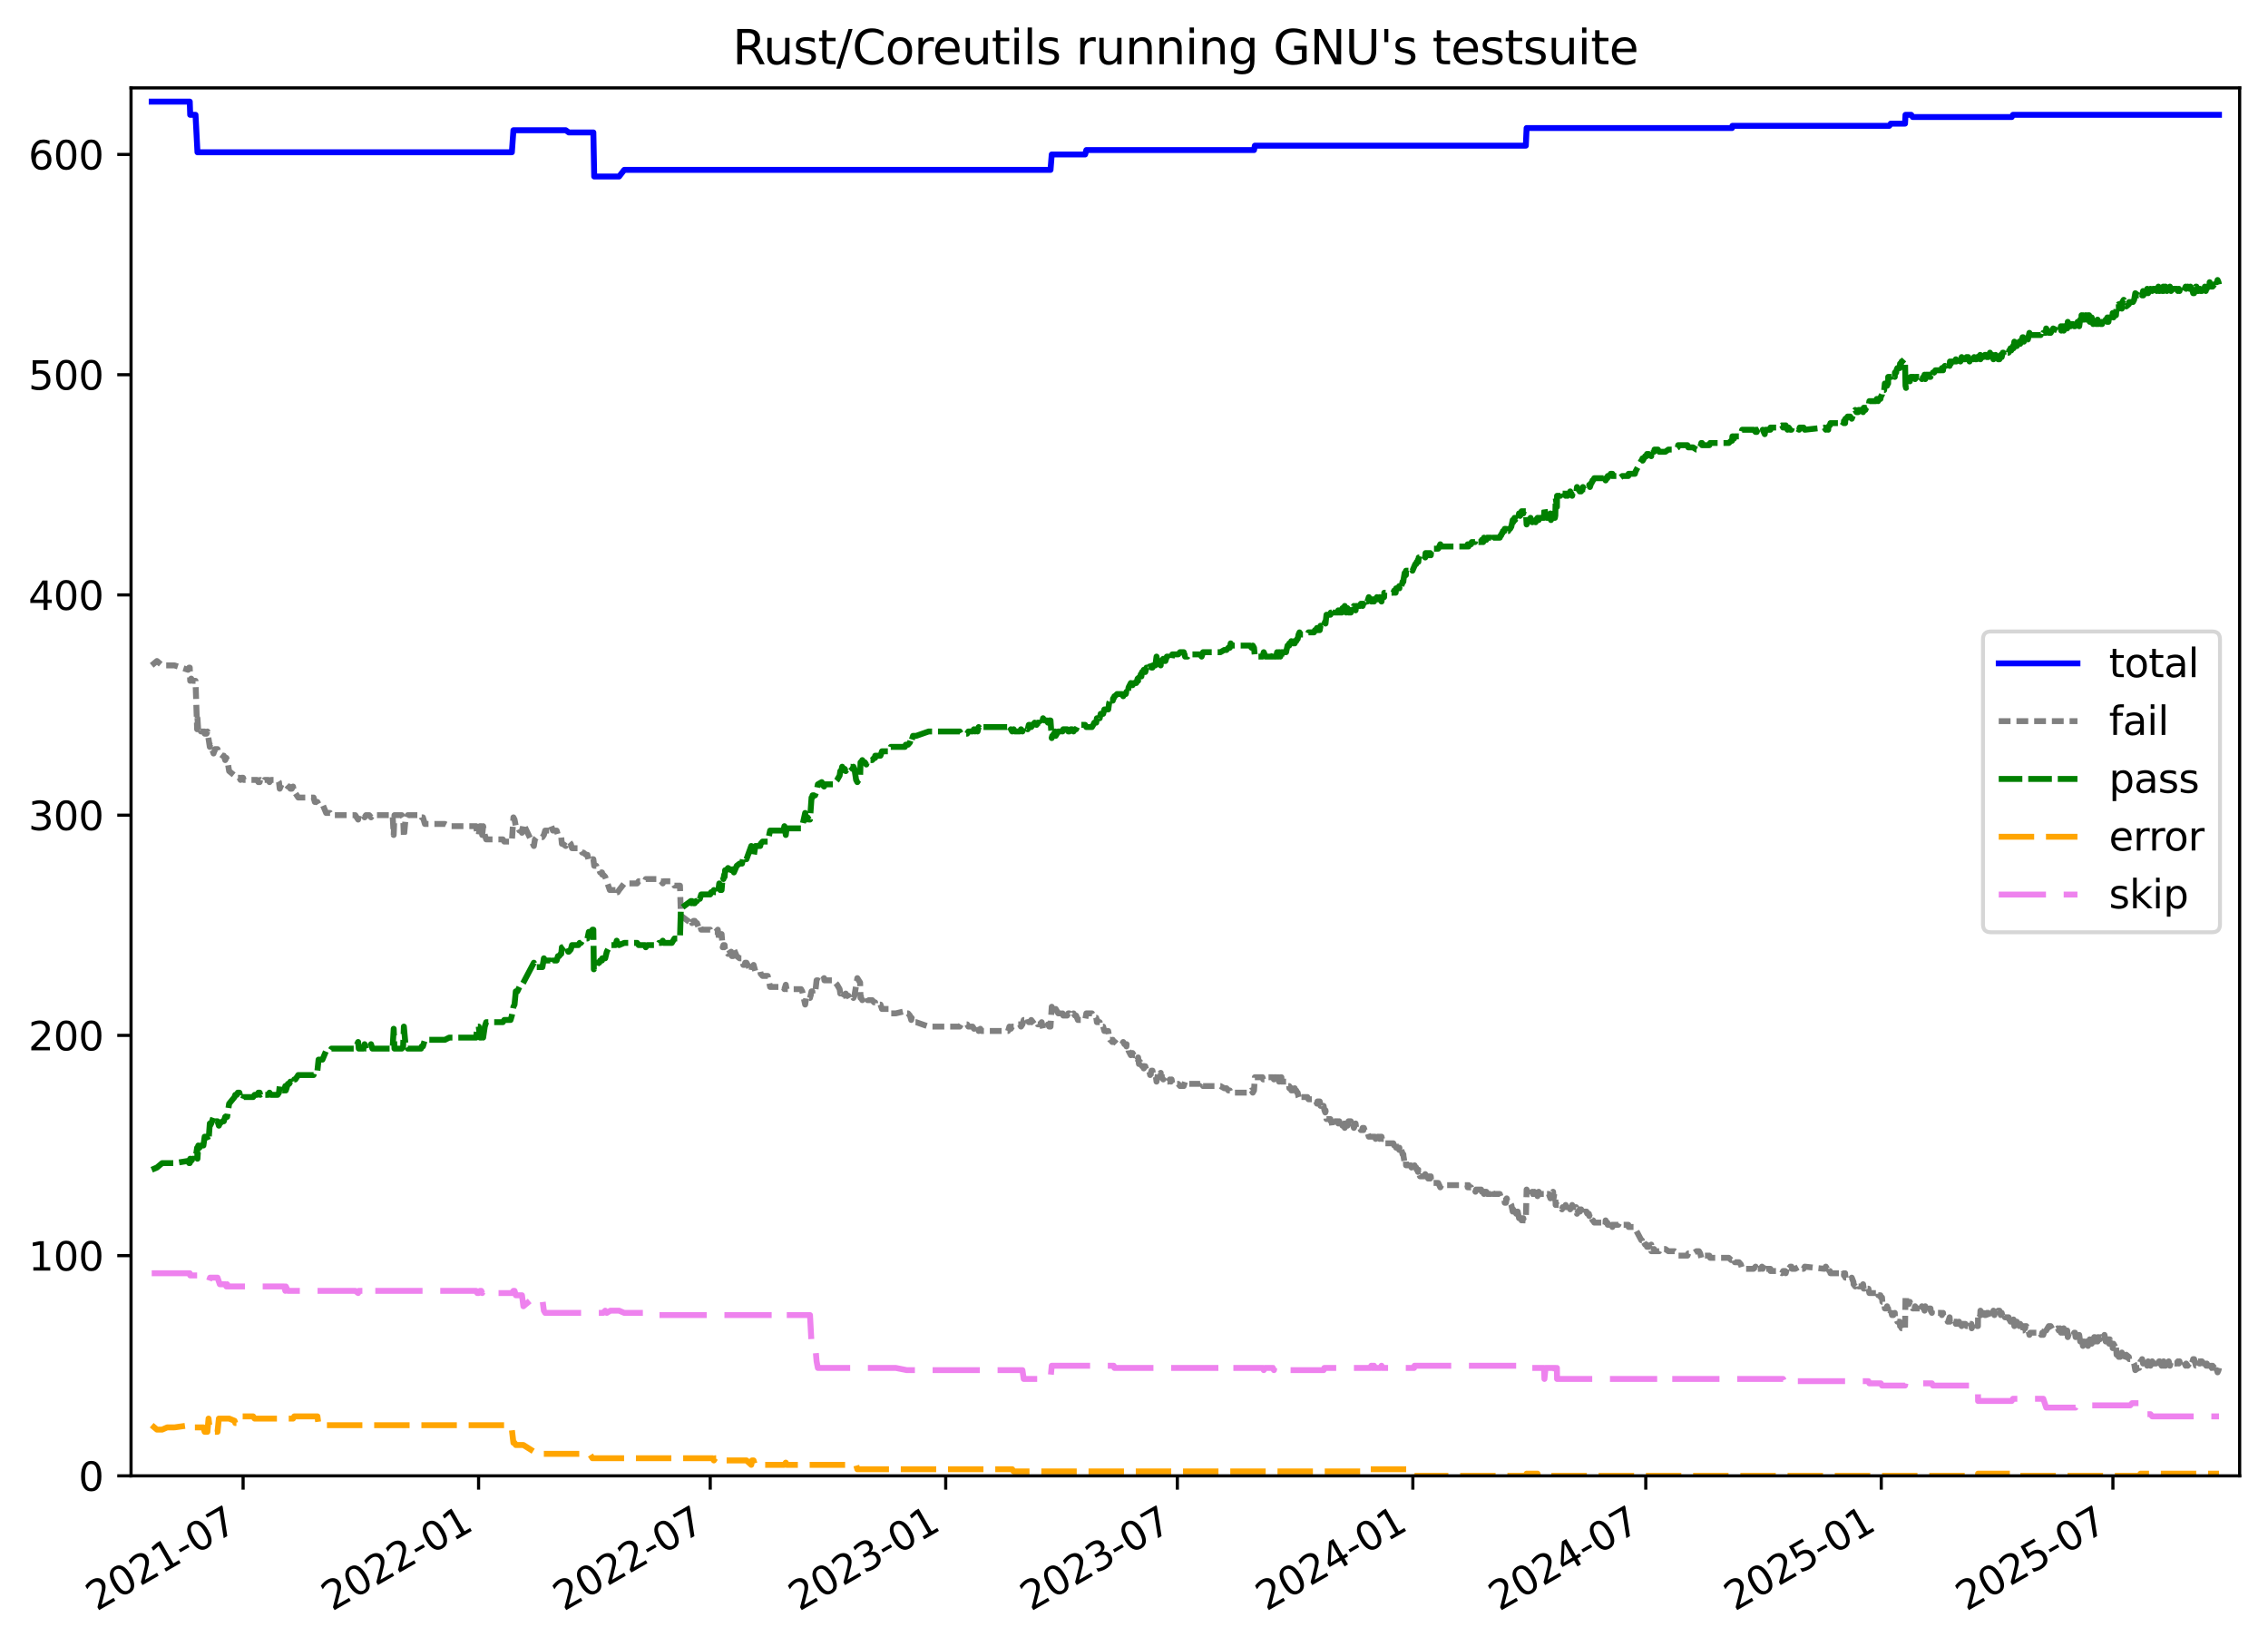 <?xml version="1.0" encoding="utf-8" standalone="no"?>
<!DOCTYPE svg PUBLIC "-//W3C//DTD SVG 1.1//EN"
  "http://www.w3.org/Graphics/SVG/1.1/DTD/svg11.dtd">
<svg xmlns:xlink="http://www.w3.org/1999/xlink" width="576.168pt" height="418.303pt" viewBox="0 0 576.168 418.303" xmlns="http://www.w3.org/2000/svg" version="1.1">
 <defs>
  <style type="text/css">*{stroke-linejoin: round; stroke-linecap: butt}</style>
 </defs>
 <g id="figure_1">
  <g id="patch_1">
   <path d="M -0 418.303 
L 576.168 418.303 
L 576.168 0 
L -0 0 
z
" style="fill: #ffffff"/>
  </g>
  <g id="axes_1">
   <g id="patch_2">
    <path d="M 33.288 374.83 
L 568.967 374.83 
L 568.967 22.318 
L 33.288 22.318 
z
" style="fill: #ffffff"/>
   </g>
   <g id="matplotlib.axis_1">
    <g id="xtick_1">
     <g id="line2d_1">
      <defs>
       <path id="m97c53625ef" d="M 0 0 
L 0 3.5 
" style="stroke: #000000; stroke-width: 0.8"/>
      </defs>
      <g>
       <use xlink:href="#m97c53625ef" x="61.757" y="374.83" style="stroke: #000000; stroke-width: 0.8"/>
      </g>
     </g>
     <g id="text_1">
      <!-- 2021-07 -->
      <g transform="translate(24.533 409.302) rotate(-30) scale(0.1 -0.1)">
       <defs>
        <path id="DejaVuSans-32" d="M 1228 531 
L 3431 531 
L 3431 0 
L 469 0 
L 469 531 
Q 828 903 1448 1529 
Q 2069 2156 2228 2338 
Q 2531 2678 2651 2914 
Q 2772 3150 2772 3378 
Q 2772 3750 2511 3984 
Q 2250 4219 1831 4219 
Q 1534 4219 1204 4116 
Q 875 4013 500 3803 
L 500 4441 
Q 881 4594 1212 4672 
Q 1544 4750 1819 4750 
Q 2544 4750 2975 4387 
Q 3406 4025 3406 3419 
Q 3406 3131 3298 2873 
Q 3191 2616 2906 2266 
Q 2828 2175 2409 1742 
Q 1991 1309 1228 531 
z
" transform="scale(0.016)"/>
        <path id="DejaVuSans-30" d="M 2034 4250 
Q 1547 4250 1301 3770 
Q 1056 3291 1056 2328 
Q 1056 1369 1301 889 
Q 1547 409 2034 409 
Q 2525 409 2770 889 
Q 3016 1369 3016 2328 
Q 3016 3291 2770 3770 
Q 2525 4250 2034 4250 
z
M 2034 4750 
Q 2819 4750 3233 4129 
Q 3647 3509 3647 2328 
Q 3647 1150 3233 529 
Q 2819 -91 2034 -91 
Q 1250 -91 836 529 
Q 422 1150 422 2328 
Q 422 3509 836 4129 
Q 1250 4750 2034 4750 
z
" transform="scale(0.016)"/>
        <path id="DejaVuSans-31" d="M 794 531 
L 1825 531 
L 1825 4091 
L 703 3866 
L 703 4441 
L 1819 4666 
L 2450 4666 
L 2450 531 
L 3481 531 
L 3481 0 
L 794 0 
L 794 531 
z
" transform="scale(0.016)"/>
        <path id="DejaVuSans-2d" d="M 313 2009 
L 1997 2009 
L 1997 1497 
L 313 1497 
L 313 2009 
z
" transform="scale(0.016)"/>
        <path id="DejaVuSans-37" d="M 525 4666 
L 3525 4666 
L 3525 4397 
L 1831 0 
L 1172 0 
L 2766 4134 
L 525 4134 
L 525 4666 
z
" transform="scale(0.016)"/>
       </defs>
       <use xlink:href="#DejaVuSans-32"/>
       <use xlink:href="#DejaVuSans-30" x="63.623"/>
       <use xlink:href="#DejaVuSans-32" x="127.246"/>
       <use xlink:href="#DejaVuSans-31" x="190.869"/>
       <use xlink:href="#DejaVuSans-2d" x="254.492"/>
       <use xlink:href="#DejaVuSans-30" x="290.576"/>
       <use xlink:href="#DejaVuSans-37" x="354.199"/>
      </g>
     </g>
    </g>
    <g id="xtick_2">
     <g id="line2d_2">
      <g>
       <use xlink:href="#m97c53625ef" x="121.581" y="374.83" style="stroke: #000000; stroke-width: 0.8"/>
      </g>
     </g>
     <g id="text_2">
      <!-- 2022-01 -->
      <g transform="translate(84.356 409.302) rotate(-30) scale(0.1 -0.1)">
       <use xlink:href="#DejaVuSans-32"/>
       <use xlink:href="#DejaVuSans-30" x="63.623"/>
       <use xlink:href="#DejaVuSans-32" x="127.246"/>
       <use xlink:href="#DejaVuSans-32" x="190.869"/>
       <use xlink:href="#DejaVuSans-2d" x="254.492"/>
       <use xlink:href="#DejaVuSans-30" x="290.576"/>
       <use xlink:href="#DejaVuSans-31" x="354.199"/>
      </g>
     </g>
    </g>
    <g id="xtick_3">
     <g id="line2d_3">
      <g>
       <use xlink:href="#m97c53625ef" x="180.429" y="374.83" style="stroke: #000000; stroke-width: 0.8"/>
      </g>
     </g>
     <g id="text_3">
      <!-- 2022-07 -->
      <g transform="translate(143.204 409.302) rotate(-30) scale(0.1 -0.1)">
       <use xlink:href="#DejaVuSans-32"/>
       <use xlink:href="#DejaVuSans-30" x="63.623"/>
       <use xlink:href="#DejaVuSans-32" x="127.246"/>
       <use xlink:href="#DejaVuSans-32" x="190.869"/>
       <use xlink:href="#DejaVuSans-2d" x="254.492"/>
       <use xlink:href="#DejaVuSans-30" x="290.576"/>
       <use xlink:href="#DejaVuSans-37" x="354.199"/>
      </g>
     </g>
    </g>
    <g id="xtick_4">
     <g id="line2d_4">
      <g>
       <use xlink:href="#m97c53625ef" x="240.252" y="374.83" style="stroke: #000000; stroke-width: 0.8"/>
      </g>
     </g>
     <g id="text_4">
      <!-- 2023-01 -->
      <g transform="translate(203.027 409.302) rotate(-30) scale(0.1 -0.1)">
       <defs>
        <path id="DejaVuSans-33" d="M 2597 2516 
Q 3050 2419 3304 2112 
Q 3559 1806 3559 1356 
Q 3559 666 3084 287 
Q 2609 -91 1734 -91 
Q 1441 -91 1130 -33 
Q 819 25 488 141 
L 488 750 
Q 750 597 1062 519 
Q 1375 441 1716 441 
Q 2309 441 2620 675 
Q 2931 909 2931 1356 
Q 2931 1769 2642 2001 
Q 2353 2234 1838 2234 
L 1294 2234 
L 1294 2753 
L 1863 2753 
Q 2328 2753 2575 2939 
Q 2822 3125 2822 3475 
Q 2822 3834 2567 4026 
Q 2313 4219 1838 4219 
Q 1578 4219 1281 4162 
Q 984 4106 628 3988 
L 628 4550 
Q 988 4650 1302 4700 
Q 1616 4750 1894 4750 
Q 2613 4750 3031 4423 
Q 3450 4097 3450 3541 
Q 3450 3153 3228 2886 
Q 3006 2619 2597 2516 
z
" transform="scale(0.016)"/>
       </defs>
       <use xlink:href="#DejaVuSans-32"/>
       <use xlink:href="#DejaVuSans-30" x="63.623"/>
       <use xlink:href="#DejaVuSans-32" x="127.246"/>
       <use xlink:href="#DejaVuSans-33" x="190.869"/>
       <use xlink:href="#DejaVuSans-2d" x="254.492"/>
       <use xlink:href="#DejaVuSans-30" x="290.576"/>
       <use xlink:href="#DejaVuSans-31" x="354.199"/>
      </g>
     </g>
    </g>
    <g id="xtick_5">
     <g id="line2d_5">
      <g>
       <use xlink:href="#m97c53625ef" x="299.1" y="374.83" style="stroke: #000000; stroke-width: 0.8"/>
      </g>
     </g>
     <g id="text_5">
      <!-- 2023-07 -->
      <g transform="translate(261.875 409.302) rotate(-30) scale(0.1 -0.1)">
       <use xlink:href="#DejaVuSans-32"/>
       <use xlink:href="#DejaVuSans-30" x="63.623"/>
       <use xlink:href="#DejaVuSans-32" x="127.246"/>
       <use xlink:href="#DejaVuSans-33" x="190.869"/>
       <use xlink:href="#DejaVuSans-2d" x="254.492"/>
       <use xlink:href="#DejaVuSans-30" x="290.576"/>
       <use xlink:href="#DejaVuSans-37" x="354.199"/>
      </g>
     </g>
    </g>
    <g id="xtick_6">
     <g id="line2d_6">
      <g>
       <use xlink:href="#m97c53625ef" x="358.923" y="374.83" style="stroke: #000000; stroke-width: 0.8"/>
      </g>
     </g>
     <g id="text_6">
      <!-- 2024-01 -->
      <g transform="translate(321.698 409.302) rotate(-30) scale(0.1 -0.1)">
       <defs>
        <path id="DejaVuSans-34" d="M 2419 4116 
L 825 1625 
L 2419 1625 
L 2419 4116 
z
M 2253 4666 
L 3047 4666 
L 3047 1625 
L 3713 1625 
L 3713 1100 
L 3047 1100 
L 3047 0 
L 2419 0 
L 2419 1100 
L 313 1100 
L 313 1709 
L 2253 4666 
z
" transform="scale(0.016)"/>
       </defs>
       <use xlink:href="#DejaVuSans-32"/>
       <use xlink:href="#DejaVuSans-30" x="63.623"/>
       <use xlink:href="#DejaVuSans-32" x="127.246"/>
       <use xlink:href="#DejaVuSans-34" x="190.869"/>
       <use xlink:href="#DejaVuSans-2d" x="254.492"/>
       <use xlink:href="#DejaVuSans-30" x="290.576"/>
       <use xlink:href="#DejaVuSans-31" x="354.199"/>
      </g>
     </g>
    </g>
    <g id="xtick_7">
     <g id="line2d_7">
      <g>
       <use xlink:href="#m97c53625ef" x="418.096" y="374.83" style="stroke: #000000; stroke-width: 0.8"/>
      </g>
     </g>
     <g id="text_7">
      <!-- 2024-07 -->
      <g transform="translate(380.871 409.302) rotate(-30) scale(0.1 -0.1)">
       <use xlink:href="#DejaVuSans-32"/>
       <use xlink:href="#DejaVuSans-30" x="63.623"/>
       <use xlink:href="#DejaVuSans-32" x="127.246"/>
       <use xlink:href="#DejaVuSans-34" x="190.869"/>
       <use xlink:href="#DejaVuSans-2d" x="254.492"/>
       <use xlink:href="#DejaVuSans-30" x="290.576"/>
       <use xlink:href="#DejaVuSans-37" x="354.199"/>
      </g>
     </g>
    </g>
    <g id="xtick_8">
     <g id="line2d_8">
      <g>
       <use xlink:href="#m97c53625ef" x="477.92" y="374.83" style="stroke: #000000; stroke-width: 0.8"/>
      </g>
     </g>
     <g id="text_8">
      <!-- 2025-01 -->
      <g transform="translate(440.695 409.302) rotate(-30) scale(0.1 -0.1)">
       <defs>
        <path id="DejaVuSans-35" d="M 691 4666 
L 3169 4666 
L 3169 4134 
L 1269 4134 
L 1269 2991 
Q 1406 3038 1543 3061 
Q 1681 3084 1819 3084 
Q 2600 3084 3056 2656 
Q 3513 2228 3513 1497 
Q 3513 744 3044 326 
Q 2575 -91 1722 -91 
Q 1428 -91 1123 -41 
Q 819 9 494 109 
L 494 744 
Q 775 591 1075 516 
Q 1375 441 1709 441 
Q 2250 441 2565 725 
Q 2881 1009 2881 1497 
Q 2881 1984 2565 2268 
Q 2250 2553 1709 2553 
Q 1456 2553 1204 2497 
Q 953 2441 691 2322 
L 691 4666 
z
" transform="scale(0.016)"/>
       </defs>
       <use xlink:href="#DejaVuSans-32"/>
       <use xlink:href="#DejaVuSans-30" x="63.623"/>
       <use xlink:href="#DejaVuSans-32" x="127.246"/>
       <use xlink:href="#DejaVuSans-35" x="190.869"/>
       <use xlink:href="#DejaVuSans-2d" x="254.492"/>
       <use xlink:href="#DejaVuSans-30" x="290.576"/>
       <use xlink:href="#DejaVuSans-31" x="354.199"/>
      </g>
     </g>
    </g>
    <g id="xtick_9">
     <g id="line2d_9">
      <g>
       <use xlink:href="#m97c53625ef" x="536.768" y="374.83" style="stroke: #000000; stroke-width: 0.8"/>
      </g>
     </g>
     <g id="text_9">
      <!-- 2025-07 -->
      <g transform="translate(499.543 409.302) rotate(-30) scale(0.1 -0.1)">
       <use xlink:href="#DejaVuSans-32"/>
       <use xlink:href="#DejaVuSans-30" x="63.623"/>
       <use xlink:href="#DejaVuSans-32" x="127.246"/>
       <use xlink:href="#DejaVuSans-35" x="190.869"/>
       <use xlink:href="#DejaVuSans-2d" x="254.492"/>
       <use xlink:href="#DejaVuSans-30" x="290.576"/>
       <use xlink:href="#DejaVuSans-37" x="354.199"/>
      </g>
     </g>
    </g>
   </g>
   <g id="matplotlib.axis_2">
    <g id="ytick_1">
     <g id="line2d_10">
      <defs>
       <path id="m7033698827" d="M 0 0 
L -3.5 0 
" style="stroke: #000000; stroke-width: 0.8"/>
      </defs>
      <g>
       <use xlink:href="#m7033698827" x="33.288" y="374.83" style="stroke: #000000; stroke-width: 0.8"/>
      </g>
     </g>
     <g id="text_10">
      <!-- 0 -->
      <g transform="translate(19.925 378.629) scale(0.1 -0.1)">
       <use xlink:href="#DejaVuSans-30"/>
      </g>
     </g>
    </g>
    <g id="ytick_2">
     <g id="line2d_11">
      <g>
       <use xlink:href="#m7033698827" x="33.288" y="318.897" style="stroke: #000000; stroke-width: 0.8"/>
      </g>
     </g>
     <g id="text_11">
      <!-- 100 -->
      <g transform="translate(7.2 322.696) scale(0.1 -0.1)">
       <use xlink:href="#DejaVuSans-31"/>
       <use xlink:href="#DejaVuSans-30" x="63.623"/>
       <use xlink:href="#DejaVuSans-30" x="127.246"/>
      </g>
     </g>
    </g>
    <g id="ytick_3">
     <g id="line2d_12">
      <g>
       <use xlink:href="#m7033698827" x="33.288" y="262.964" style="stroke: #000000; stroke-width: 0.8"/>
      </g>
     </g>
     <g id="text_12">
      <!-- 200 -->
      <g transform="translate(7.2 266.763) scale(0.1 -0.1)">
       <use xlink:href="#DejaVuSans-32"/>
       <use xlink:href="#DejaVuSans-30" x="63.623"/>
       <use xlink:href="#DejaVuSans-30" x="127.246"/>
      </g>
     </g>
    </g>
    <g id="ytick_4">
     <g id="line2d_13">
      <g>
       <use xlink:href="#m7033698827" x="33.288" y="207.031" style="stroke: #000000; stroke-width: 0.8"/>
      </g>
     </g>
     <g id="text_13">
      <!-- 300 -->
      <g transform="translate(7.2 210.83) scale(0.1 -0.1)">
       <use xlink:href="#DejaVuSans-33"/>
       <use xlink:href="#DejaVuSans-30" x="63.623"/>
       <use xlink:href="#DejaVuSans-30" x="127.246"/>
      </g>
     </g>
    </g>
    <g id="ytick_5">
     <g id="line2d_14">
      <g>
       <use xlink:href="#m7033698827" x="33.288" y="151.098" style="stroke: #000000; stroke-width: 0.8"/>
      </g>
     </g>
     <g id="text_14">
      <!-- 400 -->
      <g transform="translate(7.2 154.897) scale(0.1 -0.1)">
       <use xlink:href="#DejaVuSans-34"/>
       <use xlink:href="#DejaVuSans-30" x="63.623"/>
       <use xlink:href="#DejaVuSans-30" x="127.246"/>
      </g>
     </g>
    </g>
    <g id="ytick_6">
     <g id="line2d_15">
      <g>
       <use xlink:href="#m7033698827" x="33.288" y="95.165" style="stroke: #000000; stroke-width: 0.8"/>
      </g>
     </g>
     <g id="text_15">
      <!-- 500 -->
      <g transform="translate(7.2 98.964) scale(0.1 -0.1)">
       <use xlink:href="#DejaVuSans-35"/>
       <use xlink:href="#DejaVuSans-30" x="63.623"/>
       <use xlink:href="#DejaVuSans-30" x="127.246"/>
      </g>
     </g>
    </g>
    <g id="ytick_7">
     <g id="line2d_16">
      <g>
       <use xlink:href="#m7033698827" x="33.288" y="39.232" style="stroke: #000000; stroke-width: 0.8"/>
      </g>
     </g>
     <g id="text_16">
      <!-- 600 -->
      <g transform="translate(7.2 43.031) scale(0.1 -0.1)">
       <defs>
        <path id="DejaVuSans-36" d="M 2113 2584 
Q 1688 2584 1439 2293 
Q 1191 2003 1191 1497 
Q 1191 994 1439 701 
Q 1688 409 2113 409 
Q 2538 409 2786 701 
Q 3034 994 3034 1497 
Q 3034 2003 2786 2293 
Q 2538 2584 2113 2584 
z
M 3366 4563 
L 3366 3988 
Q 3128 4100 2886 4159 
Q 2644 4219 2406 4219 
Q 1781 4219 1451 3797 
Q 1122 3375 1075 2522 
Q 1259 2794 1537 2939 
Q 1816 3084 2150 3084 
Q 2853 3084 3261 2657 
Q 3669 2231 3669 1497 
Q 3669 778 3244 343 
Q 2819 -91 2113 -91 
Q 1303 -91 875 529 
Q 447 1150 447 2328 
Q 447 3434 972 4092 
Q 1497 4750 2381 4750 
Q 2619 4750 2861 4703 
Q 3103 4656 3366 4563 
z
" transform="scale(0.016)"/>
       </defs>
       <use xlink:href="#DejaVuSans-36"/>
       <use xlink:href="#DejaVuSans-30" x="63.623"/>
       <use xlink:href="#DejaVuSans-30" x="127.246"/>
      </g>
     </g>
    </g>
   </g>
   <g id="line2d_17">
    <path d="M 38.539 25.808 
L 48.207 25.808 
L 48.316 29.164 
L 49.67 29.164 
L 50.165 38.673 
L 130.034 38.673 
L 130.432 33.08 
L 143.723 33.08 
L 144.504 33.639 
L 150.737 33.639 
L 150.955 44.826 
L 157.276 44.826 
L 158.585 43.148 
L 266.876 43.148 
L 267.184 39.232 
L 275.672 39.232 
L 275.974 38.114 
L 318.574 38.114 
L 318.786 36.995 
L 387.626 36.995 
L 387.823 32.52 
L 440.012 32.52 
L 440.102 31.961 
L 479.965 31.961 
L 480.331 31.402 
L 483.958 31.402 
L 484.078 29.164 
L 485.533 29.164 
L 485.911 29.724 
L 511.065 29.724 
L 511.376 29.164 
L 563.716 29.164 
L 563.716 29.164 
" clip-path="url(#pd979ba59b3)" style="fill: none; stroke: #0000ff; stroke-width: 1.5; stroke-linecap: square"/>
   </g>
   <g id="line2d_18">
    <path d="M 38.539 168.997 
L 39.868 167.878 
L 41.193 168.997 
L 44.331 168.997 
L 47.79 170.115 
L 48.047 169.556 
L 48.207 169.556 
L 48.316 172.912 
L 48.569 172.353 
L 48.943 172.912 
L 49.67 172.912 
L 50.075 185.217 
L 50.165 182.421 
L 50.376 185.777 
L 50.443 185.217 
L 50.678 185.217 
L 51.055 185.777 
L 51.962 185.777 
L 51.989 186.336 
L 52.481 186.336 
L 52.689 185.777 
L 53.298 189.692 
L 53.368 189.133 
L 53.667 189.692 
L 54.245 191.37 
L 54.637 190.251 
L 55.257 190.251 
L 55.603 191.37 
L 55.837 191.37 
L 56.542 191.929 
L 56.859 191.929 
L 57.203 193.048 
L 57.511 192.489 
L 57.852 193.607 
L 58.208 195.845 
L 59.581 196.963 
L 60.164 196.963 
L 60.413 197.523 
L 60.811 197.523 
L 61.104 198.082 
L 61.403 197.523 
L 61.735 197.523 
L 61.93 198.082 
L 65.301 198.082 
L 65.641 198.641 
L 65.967 198.641 
L 66.093 198.082 
L 66.898 198.641 
L 67.236 198.082 
L 68.166 198.082 
L 68.465 198.641 
L 68.832 198.082 
L 70.525 198.082 
L 70.872 198.641 
L 71.063 200.319 
L 71.526 199.201 
L 72.604 199.201 
L 73.139 199.76 
L 73.462 199.76 
L 73.776 200.319 
L 74.126 200.319 
L 74.448 199.76 
L 74.756 201.438 
L 75.029 201.438 
L 75.771 202.557 
L 79.668 202.557 
L 79.977 203.675 
L 80.638 203.675 
L 80.931 204.235 
L 81.914 204.235 
L 82.854 206.472 
L 83.854 206.472 
L 84.212 207.031 
L 90.254 207.031 
L 90.979 208.15 
L 91.143 207.031 
L 92.307 207.031 
L 92.623 207.591 
L 92.971 207.031 
L 93.8 207.031 
L 94.259 207.591 
L 94.599 207.031 
L 99.734 207.031 
L 100.015 212.065 
L 100.21 207.031 
L 102.071 207.031 
L 102.409 207.591 
L 102.601 212.624 
L 103.057 207.591 
L 103.379 207.591 
L 103.592 207.031 
L 106.962 207.031 
L 107.133 207.591 
L 107.439 207.591 
L 107.943 209.269 
L 113.027 209.269 
L 114.136 209.828 
L 120.963 209.828 
L 121.248 212.065 
L 121.611 212.065 
L 121.933 209.828 
L 122.265 209.828 
L 122.493 212.065 
L 122.741 209.828 
L 123.152 212.065 
L 123.516 213.184 
L 127.741 213.184 
L 128.106 213.743 
L 130.034 213.743 
L 130.432 207.591 
L 130.716 208.15 
L 131.037 209.828 
L 131.434 209.828 
L 131.965 210.946 
L 132.332 210.946 
L 132.602 211.506 
L 132.965 209.269 
L 135.625 214.862 
L 135.896 213.184 
L 136.351 212.624 
L 137.797 212.624 
L 138.168 212.065 
L 138.495 210.946 
L 139.805 210.946 
L 140.044 209.828 
L 140.465 210.946 
L 141.416 210.946 
L 141.74 212.065 
L 142.052 212.065 
L 142.422 212.624 
L 142.571 212.624 
L 142.738 214.302 
L 142.964 214.302 
L 143.723 214.862 
L 144.35 213.743 
L 144.504 213.743 
L 144.995 214.302 
L 145.311 215.421 
L 146.941 215.421 
L 147.256 215.98 
L 147.594 215.98 
L 147.907 216.54 
L 148.201 216.54 
L 148.882 217.099 
L 149.234 217.099 
L 149.585 218.777 
L 149.792 218.777 
L 150.157 218.218 
L 150.737 218.218 
L 150.955 219.896 
L 151.492 219.896 
L 151.811 221.014 
L 152.236 221.014 
L 152.455 221.574 
L 152.937 221.574 
L 152.985 222.133 
L 153.229 222.133 
L 153.744 222.692 
L 154.916 226.048 
L 156.376 226.048 
L 156.674 227.167 
L 156.786 226.608 
L 156.916 226.608 
L 157.276 226.048 
L 158.585 224.37 
L 161.863 224.37 
L 162.243 223.811 
L 163.829 223.811 
L 164.055 223.252 
L 167.025 223.252 
L 167.408 223.811 
L 167.942 223.811 
L 168.375 224.37 
L 168.593 223.811 
L 170.681 223.811 
L 171.34 224.93 
L 172.743 224.93 
L 172.979 232.76 
L 173.245 232.76 
L 175.514 234.438 
L 175.653 233.879 
L 175.799 234.438 
L 176.176 233.879 
L 176.493 233.879 
L 176.826 234.438 
L 177.076 234.438 
L 177.478 235.557 
L 177.643 235.557 
L 177.796 234.998 
L 178.139 236.116 
L 180.418 236.116 
L 180.64 236.676 
L 181.865 236.676 
L 182.354 236.116 
L 182.719 238.913 
L 182.98 237.235 
L 183.319 237.235 
L 183.591 240.591 
L 183.782 240.032 
L 183.984 240.591 
L 184.086 240.032 
L 184.211 241.71 
L 184.535 241.71 
L 184.946 242.269 
L 185.75 241.71 
L 185.933 242.828 
L 186.232 242.828 
L 186.444 241.15 
L 187.163 242.828 
L 187.878 243.388 
L 188.506 243.388 
L 188.836 245.066 
L 189.139 245.066 
L 189.318 244.506 
L 189.633 244.506 
L 190.85 246.744 
L 191.053 245.625 
L 191.444 245.066 
L 191.903 246.744 
L 193.135 246.744 
L 193.241 247.303 
L 193.732 247.862 
L 195.041 247.862 
L 195.64 250.659 
L 199.007 250.659 
L 199.273 251.218 
L 199.623 250.1 
L 199.826 251.218 
L 203.497 251.218 
L 203.804 251.778 
L 204.543 255.134 
L 204.821 253.456 
L 205.152 254.015 
L 205.518 253.456 
L 205.775 253.456 
L 206.166 251.778 
L 206.375 251.778 
L 206.416 252.337 
L 207.075 252.337 
L 207.445 248.981 
L 207.772 248.981 
L 208.756 249.54 
L 208.818 248.981 
L 209.352 248.422 
L 209.431 248.981 
L 212.004 248.981 
L 212.183 249.54 
L 212.663 250.1 
L 213.304 251.218 
L 213.471 252.337 
L 213.696 252.337 
L 213.949 253.456 
L 214.253 252.896 
L 214.593 252.896 
L 214.85 252.337 
L 215.211 252.896 
L 215.534 252.896 
L 215.843 253.456 
L 216.093 253.456 
L 216.564 252.896 
L 216.809 253.456 
L 217.063 252.896 
L 217.799 248.422 
L 218.507 249.54 
L 218.611 253.456 
L 218.769 253.456 
L 219.057 254.015 
L 219.393 253.456 
L 219.699 253.456 
L 220.077 252.896 
L 220.404 254.015 
L 221.583 254.015 
L 222.052 254.574 
L 222.32 254.574 
L 222.341 255.134 
L 223.678 255.134 
L 224.058 256.252 
L 225.929 256.252 
L 226.301 257.371 
L 227.571 257.371 
L 229.884 256.812 
L 230.099 257.371 
L 230.677 257.371 
L 231.164 257.93 
L 231.491 259.049 
L 231.588 258.49 
L 231.943 259.608 
L 232.731 259.608 
L 235.926 260.727 
L 243.822 260.727 
L 244.144 260.168 
L 245.687 260.168 
L 246.007 260.727 
L 247.068 260.727 
L 247.434 261.286 
L 247.697 260.727 
L 248.002 261.286 
L 248.34 260.727 
L 248.618 261.846 
L 249.042 261.286 
L 249.352 261.846 
L 256.09 261.846 
L 256.438 260.727 
L 256.807 261.286 
L 257.14 260.727 
L 257.514 260.727 
L 257.813 260.168 
L 259.063 260.168 
L 259.381 260.727 
L 259.739 260.168 
L 260.066 259.049 
L 260.714 259.049 
L 261.079 258.49 
L 261.353 259.608 
L 261.705 259.608 
L 261.976 259.049 
L 262.834 260.168 
L 263.336 259.608 
L 263.634 260.168 
L 264.268 260.168 
L 264.626 259.608 
L 264.978 261.286 
L 265.316 260.727 
L 265.966 260.727 
L 266.214 260.168 
L 266.53 260.727 
L 266.876 260.727 
L 267.184 255.693 
L 267.307 256.252 
L 267.549 256.252 
L 267.718 256.812 
L 267.865 256.812 
L 268.059 257.371 
L 268.19 256.252 
L 268.838 257.371 
L 269.395 257.371 
L 269.666 258.49 
L 269.934 257.371 
L 270.109 257.93 
L 271.094 257.93 
L 271.388 257.371 
L 271.666 257.371 
L 272.015 257.93 
L 272.339 257.93 
L 272.722 257.371 
L 273.092 257.93 
L 273.378 257.93 
L 273.83 259.049 
L 275.672 259.049 
L 275.974 257.371 
L 277.402 257.371 
L 277.73 257.93 
L 277.987 258.49 
L 278.492 258.49 
L 278.65 259.608 
L 278.722 259.049 
L 278.893 259.608 
L 279.373 259.608 
L 279.609 260.727 
L 280.25 260.727 
L 280.55 261.846 
L 281.54 261.846 
L 281.777 263.523 
L 281.996 264.083 
L 282.123 264.083 
L 282.549 264.642 
L 282.699 264.083 
L 282.772 264.642 
L 283.241 264.642 
L 283.792 265.201 
L 285.028 265.201 
L 285.346 264.642 
L 285.652 265.201 
L 285.996 265.201 
L 286.161 265.761 
L 286.2 265.201 
L 286.396 265.761 
L 286.549 265.761 
L 286.701 266.879 
L 287.283 267.998 
L 287.707 267.439 
L 288.029 267.998 
L 288.663 267.998 
L 289.007 269.117 
L 289.133 268.557 
L 289.338 270.235 
L 289.627 269.676 
L 289.815 270.235 
L 289.964 269.676 
L 290.128 270.795 
L 290.463 270.795 
L 290.562 271.354 
L 290.955 270.795 
L 291.259 271.913 
L 291.944 271.913 
L 292.191 273.032 
L 292.541 271.913 
L 292.779 271.913 
L 292.866 272.473 
L 293.506 272.473 
L 293.805 274.71 
L 294.235 272.473 
L 294.302 273.032 
L 294.869 272.473 
L 294.922 273.591 
L 295.117 273.591 
L 295.51 274.151 
L 295.829 273.591 
L 296.07 273.591 
L 296.426 274.71 
L 296.813 274.71 
L 297.189 274.151 
L 297.47 274.71 
L 297.641 274.151 
L 297.811 275.269 
L 299.315 275.269 
L 299.778 275.829 
L 300.722 275.829 
L 301.057 274.71 
L 301.688 274.71 
L 302.004 275.269 
L 304.878 275.269 
L 305.266 274.71 
L 305.63 275.829 
L 310.041 275.829 
L 311.009 276.388 
L 311.584 276.388 
L 312.051 276.947 
L 312.42 276.947 
L 312.636 277.507 
L 317.547 277.507 
L 317.946 276.947 
L 318.262 277.507 
L 318.574 276.947 
L 318.786 273.591 
L 320.726 273.591 
L 320.899 274.151 
L 321.235 274.151 
L 321.346 273.591 
L 323.354 273.591 
L 323.632 274.151 
L 323.738 273.591 
L 324.215 273.591 
L 324.435 274.71 
L 324.713 273.591 
L 324.921 274.71 
L 325.068 274.71 
L 325.258 273.591 
L 325.424 274.71 
L 325.531 273.591 
L 325.574 274.71 
L 326.717 274.71 
L 326.898 275.269 
L 326.925 275.829 
L 327.507 275.829 
L 327.541 276.388 
L 327.877 276.388 
L 328.05 276.947 
L 328.198 276.388 
L 328.38 276.947 
L 328.503 276.388 
L 328.792 276.947 
L 328.914 276.388 
L 328.93 276.947 
L 329.296 276.947 
L 329.525 277.507 
L 329.67 277.507 
L 329.886 278.625 
L 330.126 279.185 
L 330.292 278.625 
L 332.139 278.625 
L 332.403 279.185 
L 333.819 279.185 
L 334.045 279.744 
L 334.343 279.744 
L 334.565 280.303 
L 334.687 279.744 
L 335.273 279.744 
L 335.47 280.863 
L 336.008 280.863 
L 336.06 281.422 
L 336.135 280.863 
L 336.251 280.863 
L 336.459 281.981 
L 336.676 282.541 
L 336.737 281.981 
L 336.983 284.219 
L 337.979 284.219 
L 338.079 284.778 
L 338.298 284.778 
L 338.425 285.897 
L 338.575 284.778 
L 339.898 284.778 
L 339.974 285.337 
L 340.228 284.778 
L 340.349 285.337 
L 340.574 284.778 
L 340.866 284.778 
L 341.045 285.897 
L 341.371 285.897 
L 341.504 285.337 
L 341.619 286.456 
L 341.957 284.778 
L 342.312 285.897 
L 342.569 284.778 
L 343.17 284.778 
L 343.638 286.456 
L 343.784 285.897 
L 343.945 286.456 
L 344.38 285.337 
L 344.52 286.456 
L 345.552 286.456 
L 345.719 287.015 
L 346.009 287.015 
L 346.164 286.456 
L 346.359 287.015 
L 346.482 286.456 
L 346.858 287.575 
L 347.372 287.575 
L 347.734 288.693 
L 349.301 288.693 
L 349.473 289.253 
L 349.683 288.693 
L 349.786 289.253 
L 350 288.693 
L 350.284 288.693 
L 350.467 289.253 
L 350.588 288.693 
L 350.971 288.693 
L 351.09 289.253 
L 351.627 289.253 
L 351.663 290.371 
L 353.962 290.371 
L 354.189 290.931 
L 354.338 290.371 
L 354.464 290.931 
L 354.56 290.371 
L 354.675 291.49 
L 355.204 291.49 
L 355.454 292.049 
L 355.504 291.49 
L 355.556 292.049 
L 355.841 291.49 
L 355.915 292.049 
L 356.194 292.609 
L 356.303 293.168 
L 356.512 293.168 
L 356.56 293.727 
L 356.85 295.405 
L 356.981 294.846 
L 357.157 294.846 
L 357.189 295.965 
L 358.428 295.965 
L 358.582 296.524 
L 358.825 295.965 
L 359.245 296.524 
L 359.358 295.965 
L 359.542 296.524 
L 359.768 296.524 
L 359.902 297.083 
L 360.216 297.083 
L 360.223 297.643 
L 360.32 297.083 
L 360.413 298.202 
L 360.55 298.202 
L 360.739 298.761 
L 362.039 298.761 
L 362.073 298.202 
L 362.155 299.321 
L 362.498 299.321 
L 362.673 298.761 
L 362.808 299.321 
L 363.011 298.761 
L 363.163 299.321 
L 363.333 299.321 
L 363.48 298.761 
L 363.626 300.439 
L 365.368 300.439 
L 365.891 301.558 
L 366.167 300.999 
L 372.748 300.999 
L 372.859 301.558 
L 373.059 300.999 
L 373.117 301.558 
L 373.714 301.558 
L 373.879 302.117 
L 374.717 302.117 
L 374.829 302.677 
L 374.987 302.117 
L 376.271 302.117 
L 376.449 302.677 
L 376.673 302.117 
L 376.797 302.117 
L 376.994 303.236 
L 377.103 302.677 
L 377.584 302.677 
L 377.794 303.236 
L 378.78 303.236 
L 378.941 302.117 
L 379.267 303.236 
L 381.019 303.236 
L 381.199 303.795 
L 381.359 303.795 
L 381.532 304.355 
L 381.661 304.355 
L 381.821 304.914 
L 382.196 304.914 
L 382.262 305.473 
L 382.574 305.473 
L 382.771 304.355 
L 382.925 304.914 
L 383.16 304.914 
L 383.256 305.473 
L 383.617 305.473 
L 383.939 306.033 
L 384.29 307.711 
L 384.405 307.151 
L 384.513 307.711 
L 384.758 308.27 
L 384.875 307.711 
L 385.188 308.27 
L 385.395 307.711 
L 385.564 307.711 
L 385.895 309.389 
L 386.095 308.829 
L 386.215 308.829 
L 386.545 309.948 
L 386.61 309.389 
L 386.825 309.948 
L 386.974 309.389 
L 387.096 309.948 
L 387.626 309.948 
L 387.823 302.117 
L 388.35 303.236 
L 388.698 303.236 
L 388.819 303.795 
L 389.009 303.236 
L 389.13 303.236 
L 389.274 302.677 
L 389.44 303.236 
L 389.667 303.236 
L 389.779 302.677 
L 389.921 303.236 
L 390.115 302.677 
L 390.191 303.236 
L 390.594 303.795 
L 390.89 302.677 
L 391.158 303.236 
L 392.349 303.236 
L 392.632 303.795 
L 392.928 303.236 
L 393.462 303.236 
L 393.871 304.355 
L 394.012 302.677 
L 394.248 303.236 
L 394.549 302.677 
L 394.687 304.355 
L 394.853 303.236 
L 395.011 303.236 
L 395.115 303.795 
L 395.193 306.033 
L 395.207 305.473 
L 395.554 306.033 
L 396.41 306.033 
L 396.814 307.151 
L 396.981 306.592 
L 397.581 306.592 
L 397.744 306.033 
L 397.918 306.592 
L 398.11 306.592 
L 398.222 306.033 
L 398.564 306.592 
L 398.765 306.592 
L 398.897 307.151 
L 399.058 306.592 
L 399.231 306.592 
L 399.394 306.033 
L 399.494 306.592 
L 400.398 306.592 
L 400.624 308.27 
L 400.898 307.711 
L 401.124 307.711 
L 401.307 307.151 
L 401.39 307.711 
L 401.674 307.151 
L 401.78 307.711 
L 402.029 307.711 
L 402.127 308.27 
L 402.426 307.711 
L 403.041 307.711 
L 403.269 308.27 
L 403.649 308.27 
L 403.744 308.829 
L 403.906 308.27 
L 404.285 309.389 
L 404.397 309.389 
L 404.565 309.948 
L 404.718 309.948 
L 405.008 310.507 
L 407.365 310.507 
L 407.616 311.067 
L 407.851 311.067 
L 407.899 309.948 
L 407.958 310.507 
L 408.342 310.507 
L 408.43 311.067 
L 408.935 311.067 
L 409.177 311.626 
L 409.501 311.626 
L 409.512 311.067 
L 409.619 311.626 
L 409.718 311.067 
L 411.13 311.067 
L 411.395 310.507 
L 412.133 311.067 
L 413.664 311.067 
L 413.73 311.626 
L 415.336 311.626 
L 415.481 312.185 
L 416.967 314.982 
L 417.108 314.982 
L 417.255 315.541 
L 417.32 314.982 
L 417.636 315.541 
L 417.93 316.1 
L 418.282 316.1 
L 418.4 316.66 
L 418.844 316.66 
L 419.487 316.1 
L 419.52 317.778 
L 420.038 317.778 
L 420.198 317.219 
L 420.315 317.778 
L 421.504 317.778 
L 421.781 317.219 
L 423.057 317.219 
L 423.844 317.778 
L 425.436 317.778 
L 426.219 318.338 
L 426.324 318.897 
L 428.681 318.897 
L 428.902 318.338 
L 430.099 318.338 
L 430.973 317.778 
L 431.609 317.778 
L 431.925 318.338 
L 432.206 319.456 
L 432.373 319.456 
L 432.379 318.897 
L 434.252 318.897 
L 434.453 319.456 
L 439.186 319.456 
L 439.782 320.016 
L 440.012 320.016 
L 440.102 320.575 
L 440.394 320.575 
L 440.517 320.016 
L 440.708 320.575 
L 441.777 320.575 
L 442.253 321.134 
L 442.584 322.253 
L 445.483 322.253 
L 445.993 321.694 
L 446.141 322.253 
L 446.29 321.694 
L 446.458 322.253 
L 447.253 322.253 
L 447.62 321.694 
L 447.806 322.253 
L 448.318 321.134 
L 448.518 322.253 
L 449.76 322.253 
L 449.774 322.812 
L 451.741 322.812 
L 452.698 323.372 
L 452.985 322.812 
L 453.518 322.812 
L 453.647 323.372 
L 454.103 321.694 
L 454.404 322.253 
L 454.808 321.694 
L 455.108 321.694 
L 455.244 322.253 
L 456.07 322.253 
L 457.051 321.694 
L 457.199 322.253 
L 458.175 322.253 
L 458.492 321.694 
L 463.462 322.253 
L 463.834 321.694 
L 464.155 322.253 
L 464.444 321.694 
L 464.476 322.253 
L 464.727 322.812 
L 464.872 322.812 
L 465.005 323.372 
L 467.316 323.372 
L 467.365 323.931 
L 467.652 323.931 
L 468.419 323.372 
L 468.443 323.931 
L 468.738 323.372 
L 468.81 324.49 
L 468.999 324.49 
L 469.384 325.05 
L 470.029 325.05 
L 470.42 324.49 
L 470.86 325.609 
L 470.879 326.168 
L 471.306 326.728 
L 471.621 326.168 
L 472.063 326.168 
L 472.155 326.728 
L 473.162 326.728 
L 473.301 326.168 
L 473.47 327.287 
L 473.61 327.287 
L 473.876 326.728 
L 474.118 327.287 
L 474.656 327.287 
L 474.894 328.406 
L 476.586 328.406 
L 476.788 328.965 
L 476.912 328.965 
L 477.116 328.406 
L 477.168 328.965 
L 477.708 328.965 
L 477.817 329.524 
L 478.112 329.524 
L 478.196 330.643 
L 478.657 330.643 
L 478.829 332.321 
L 479.189 332.321 
L 479.4 331.762 
L 479.514 332.321 
L 479.667 332.321 
L 479.679 333.999 
L 479.965 333.999 
L 480.331 333.44 
L 480.498 333.44 
L 480.64 333.999 
L 480.993 333.999 
L 481.359 333.44 
L 481.396 334.558 
L 481.72 334.558 
L 481.78 335.118 
L 482.006 335.677 
L 482.602 335.677 
L 482.689 336.796 
L 482.945 336.796 
L 483.095 337.355 
L 483.239 337.355 
L 483.756 337.914 
L 483.958 337.355 
L 484.078 329.524 
L 484.208 328.965 
L 484.297 331.202 
L 484.933 331.202 
L 485.195 330.643 
L 485.386 331.762 
L 485.533 331.762 
L 485.911 332.321 
L 486.327 332.321 
L 486.517 331.762 
L 486.665 332.321 
L 487.668 332.321 
L 487.792 332.88 
L 488.249 331.762 
L 488.62 332.321 
L 488.833 332.321 
L 488.915 332.88 
L 489.103 331.762 
L 489.286 332.88 
L 490.045 332.88 
L 490.162 332.321 
L 490.432 332.321 
L 490.475 332.88 
L 490.781 333.44 
L 490.793 332.88 
L 491.368 332.88 
L 491.664 333.44 
L 493.201 333.44 
L 493.316 333.999 
L 493.621 333.44 
L 493.631 333.999 
L 494.069 334.558 
L 494.338 334.558 
L 494.647 335.118 
L 494.801 335.677 
L 494.92 335.677 
L 495.291 334.558 
L 495.365 335.677 
L 495.615 335.118 
L 495.825 335.677 
L 496.764 335.677 
L 496.869 336.236 
L 497 335.677 
L 497.455 336.236 
L 497.674 335.677 
L 497.896 336.236 
L 498.03 335.677 
L 498.341 336.796 
L 498.556 336.236 
L 499.292 336.236 
L 499.584 336.796 
L 500.012 336.796 
L 500.351 335.677 
L 500.442 336.236 
L 500.805 336.236 
L 500.897 337.355 
L 501.356 336.236 
L 501.515 336.796 
L 501.885 336.236 
L 502.154 336.236 
L 502.292 336.796 
L 502.485 336.796 
L 502.51 333.44 
L 502.622 333.44 
L 503.054 333.999 
L 503.11 332.88 
L 503.265 333.999 
L 503.407 333.44 
L 503.493 333.999 
L 503.831 333.44 
L 504.238 333.999 
L 504.442 333.999 
L 504.723 333.44 
L 505.122 333.44 
L 505.532 334.558 
L 505.746 333.999 
L 506.18 333.999 
L 506.383 333.44 
L 506.413 332.88 
L 506.665 333.999 
L 506.799 333.44 
L 506.957 333.999 
L 507.191 333.44 
L 507.456 333.44 
L 507.626 332.88 
L 507.949 332.88 
L 508.285 333.999 
L 508.514 333.44 
L 508.791 334.558 
L 508.936 334.558 
L 509.027 333.999 
L 509.309 333.999 
L 509.333 334.558 
L 510.27 334.558 
L 510.423 335.118 
L 510.555 335.118 
L 510.757 335.677 
L 510.932 335.118 
L 511.065 335.677 
L 511.264 335.118 
L 511.376 335.677 
L 511.52 335.118 
L 511.567 335.677 
L 511.726 336.796 
L 511.922 336.236 
L 511.983 335.677 
L 512.189 336.236 
L 512.357 335.677 
L 512.56 336.236 
L 512.893 336.236 
L 512.985 336.796 
L 513.215 336.236 
L 513.818 337.914 
L 513.98 337.914 
L 514.148 336.796 
L 514.227 337.355 
L 514.464 337.355 
L 514.572 336.796 
L 514.766 336.796 
L 514.943 337.355 
L 515.17 337.355 
L 515.551 339.033 
L 515.754 338.474 
L 518.42 338.474 
L 518.544 339.033 
L 518.701 339.033 
L 518.827 338.474 
L 519.081 339.033 
L 519.714 336.796 
L 519.819 337.914 
L 520.489 336.796 
L 520.957 336.796 
L 521.598 337.914 
L 522.731 337.355 
L 523.019 337.914 
L 523.336 337.355 
L 523.562 338.474 
L 523.653 337.355 
L 523.952 338.474 
L 524.277 337.355 
L 524.385 338.474 
L 524.593 338.474 
L 524.708 337.914 
L 524.916 338.474 
L 525.04 338.474 
L 525.156 337.914 
L 525.298 339.592 
L 525.668 338.474 
L 526.014 338.474 
L 526.225 339.033 
L 526.625 339.033 
L 526.949 338.474 
L 527.139 338.474 
L 527.283 339.592 
L 527.461 339.033 
L 527.561 339.592 
L 527.803 340.152 
L 527.951 340.152 
L 528.209 339.033 
L 528.457 340.711 
L 528.767 340.711 
L 528.791 341.83 
L 528.813 341.27 
L 528.975 340.711 
L 529.146 341.83 
L 529.217 340.711 
L 529.475 340.711 
L 529.51 341.27 
L 529.8 341.83 
L 529.974 341.83 
L 530.056 340.711 
L 530.445 341.83 
L 530.508 340.711 
L 530.72 341.83 
L 530.884 340.152 
L 531.38 341.27 
L 531.753 339.592 
L 531.782 340.152 
L 532.019 339.592 
L 532.169 339.592 
L 532.324 340.711 
L 532.51 339.592 
L 532.866 340.711 
L 533.002 339.592 
L 533.148 340.152 
L 533.447 340.152 
L 533.644 339.592 
L 534.022 339.592 
L 534.033 340.152 
L 534.627 339.033 
L 534.942 340.711 
L 535.11 340.711 
L 535.304 340.152 
L 535.36 341.27 
L 535.636 340.152 
L 535.807 341.27 
L 535.978 340.152 
L 536.049 340.711 
L 536.402 340.711 
L 536.613 341.27 
L 536.709 342.389 
L 536.906 341.27 
L 537.229 341.83 
L 537.372 342.389 
L 537.549 341.83 
L 537.7 344.067 
L 537.937 344.067 
L 538.25 344.626 
L 538.288 343.508 
L 538.596 344.626 
L 539.035 343.508 
L 539.154 345.186 
L 539.51 345.745 
L 539.897 344.626 
L 540.143 344.067 
L 540.826 344.626 
L 540.907 345.186 
L 541.163 345.186 
L 541.634 345.745 
L 541.867 345.745 
L 542.158 346.304 
L 542.452 347.982 
L 543.207 347.423 
L 543.45 347.423 
L 543.787 345.745 
L 544.108 345.745 
L 544.191 345.186 
L 544.434 346.304 
L 544.488 345.186 
L 544.755 345.745 
L 545.239 345.745 
L 545.487 346.864 
L 545.715 345.745 
L 546.026 346.864 
L 546.147 346.304 
L 546.313 346.864 
L 546.747 345.745 
L 546.998 346.304 
L 547.731 346.304 
L 547.906 345.745 
L 548.331 346.864 
L 548.503 345.745 
L 548.652 345.745 
L 548.71 346.304 
L 548.921 346.304 
L 549.149 346.864 
L 549.305 345.745 
L 549.546 346.864 
L 549.653 345.745 
L 549.949 346.864 
L 550.132 346.864 
L 550.249 346.304 
L 550.442 346.304 
L 550.497 345.745 
L 550.508 346.304 
L 550.837 346.304 
L 550.949 345.745 
L 551.251 346.864 
L 551.529 345.745 
L 552.006 346.304 
L 553.024 346.304 
L 553.269 345.745 
L 553.528 346.304 
L 553.695 345.745 
L 553.799 346.304 
L 554.522 346.304 
L 554.743 345.745 
L 555.25 346.864 
L 555.373 346.304 
L 555.779 346.864 
L 556.222 346.304 
L 556.457 346.864 
L 557.011 345.745 
L 557.156 345.186 
L 557.397 345.186 
L 557.86 346.864 
L 557.987 346.864 
L 558.147 345.745 
L 558.523 345.745 
L 558.733 346.304 
L 558.893 346.304 
L 559.059 345.745 
L 559.371 345.745 
L 559.797 346.304 
L 560.034 346.304 
L 560.131 346.864 
L 560.358 345.745 
L 560.478 346.864 
L 560.627 346.304 
L 560.721 346.864 
L 561.318 346.864 
L 561.34 347.982 
L 561.436 347.423 
L 561.617 347.423 
L 561.724 346.864 
L 561.894 347.423 
L 562.081 346.864 
L 562.558 347.423 
L 562.963 347.423 
L 563.117 348.542 
L 563.178 347.982 
L 563.359 348.542 
L 563.602 347.982 
L 563.716 347.423 
L 563.716 347.423 
" clip-path="url(#pd979ba59b3)" style="fill: none; stroke-dasharray: 3,1.5; stroke-dashoffset: 0; stroke: #808080; stroke-width: 1.5"/>
   </g>
   <g id="line2d_19">
    <path d="M 38.539 297.083 
L 39.868 296.524 
L 41.193 295.405 
L 44.331 295.405 
L 47.79 294.846 
L 48.047 295.405 
L 48.207 295.405 
L 48.316 294.287 
L 48.569 294.846 
L 48.943 294.287 
L 49.67 294.287 
L 50.075 291.49 
L 50.165 294.287 
L 50.376 290.931 
L 50.443 291.49 
L 50.678 291.49 
L 51.055 290.931 
L 51.673 290.931 
L 51.989 288.693 
L 52.481 288.693 
L 52.98 289.812 
L 53.298 285.337 
L 53.368 285.897 
L 53.667 285.337 
L 54.245 283.659 
L 54.637 284.778 
L 55.257 284.778 
L 55.603 285.897 
L 55.837 285.337 
L 56.542 284.778 
L 56.859 284.778 
L 57.203 283.659 
L 57.697 283.659 
L 58.208 280.303 
L 59.581 278.625 
L 59.767 278.066 
L 60.164 278.066 
L 60.413 277.507 
L 60.811 277.507 
L 61.104 278.625 
L 61.403 279.185 
L 61.735 279.185 
L 61.93 278.625 
L 64.306 278.625 
L 64.686 278.066 
L 65.301 278.066 
L 65.641 277.507 
L 65.967 277.507 
L 66.093 278.066 
L 66.898 277.507 
L 67.236 278.066 
L 68.166 278.066 
L 68.465 277.507 
L 68.832 278.066 
L 70.525 278.066 
L 70.872 277.507 
L 71.063 275.829 
L 71.526 276.947 
L 72.179 276.947 
L 72.484 275.829 
L 72.604 276.947 
L 73.139 275.269 
L 73.462 275.269 
L 73.776 274.71 
L 74.126 274.71 
L 74.448 275.269 
L 74.756 274.151 
L 75.029 274.151 
L 75.771 273.032 
L 79.668 273.032 
L 79.977 271.913 
L 80.638 271.913 
L 80.931 269.117 
L 81.914 269.117 
L 82.854 266.879 
L 83.854 266.879 
L 84.212 266.32 
L 90.254 266.32 
L 90.979 264.642 
L 91.143 266.32 
L 92.307 266.32 
L 92.623 265.201 
L 92.971 266.32 
L 93.8 266.32 
L 94.259 265.201 
L 94.599 266.32 
L 99.734 266.32 
L 100.015 261.286 
L 100.21 266.32 
L 102.071 266.32 
L 102.409 265.761 
L 102.601 260.727 
L 103.057 265.761 
L 103.379 265.761 
L 103.592 266.32 
L 106.962 266.32 
L 107.133 265.761 
L 107.439 265.761 
L 107.943 264.083 
L 113.027 264.083 
L 114.136 263.523 
L 120.963 263.523 
L 121.248 260.727 
L 121.611 260.727 
L 121.933 263.523 
L 122.265 263.523 
L 122.493 260.727 
L 122.741 263.523 
L 123.152 260.727 
L 123.516 259.608 
L 127.741 259.608 
L 128.106 259.049 
L 129.706 259.049 
L 130.034 257.93 
L 130.432 255.693 
L 130.716 255.134 
L 131.037 251.778 
L 131.434 251.778 
L 131.965 250.659 
L 132.332 250.659 
L 132.965 249.54 
L 135.625 244.506 
L 135.896 245.625 
L 137.797 245.625 
L 138.168 243.388 
L 138.495 243.947 
L 139.805 243.947 
L 140.044 245.066 
L 140.465 243.947 
L 141.416 243.947 
L 141.74 242.828 
L 142.052 242.828 
L 142.422 242.269 
L 142.571 242.269 
L 142.738 240.591 
L 142.964 240.591 
L 143.723 240.032 
L 144.35 241.71 
L 144.504 241.71 
L 144.995 241.15 
L 145.311 240.032 
L 146.941 240.032 
L 147.256 239.472 
L 147.594 239.472 
L 147.907 238.913 
L 148.201 238.913 
L 148.882 238.354 
L 149.234 238.354 
L 149.585 236.676 
L 150.157 236.676 
L 150.514 236.116 
L 150.737 236.116 
L 150.861 246.184 
L 150.955 245.625 
L 151.492 245.625 
L 151.811 244.506 
L 152.236 244.506 
L 152.455 243.947 
L 152.937 243.947 
L 152.985 243.388 
L 153.744 243.388 
L 154.152 241.71 
L 154.999 240.032 
L 156.376 240.032 
L 156.674 238.913 
L 156.786 239.472 
L 156.916 239.472 
L 157.276 240.032 
L 158.585 239.472 
L 161.863 239.472 
L 162.243 240.032 
L 163.829 240.032 
L 164.055 240.591 
L 164.468 240.032 
L 167.025 240.032 
L 167.408 239.472 
L 167.942 239.472 
L 168.375 238.913 
L 168.593 239.472 
L 170.681 239.472 
L 171.34 238.354 
L 172.743 238.354 
L 172.979 230.523 
L 173.245 230.523 
L 175.514 228.845 
L 175.653 229.404 
L 175.799 228.845 
L 176.176 229.404 
L 176.493 229.404 
L 176.826 228.845 
L 177.076 228.845 
L 177.478 227.726 
L 177.643 227.726 
L 177.796 228.286 
L 178.139 227.167 
L 180.418 227.167 
L 180.64 226.608 
L 181.009 226.608 
L 181.352 226.048 
L 181.708 226.608 
L 181.865 226.608 
L 182.354 227.167 
L 182.719 224.37 
L 182.98 226.048 
L 183.319 226.048 
L 183.591 222.692 
L 183.782 223.252 
L 183.984 222.133 
L 184.086 222.692 
L 184.211 221.014 
L 184.535 221.014 
L 184.946 220.455 
L 185.75 221.014 
L 185.933 219.896 
L 186.232 219.896 
L 186.444 221.574 
L 187.163 219.896 
L 187.878 219.336 
L 188.506 219.336 
L 188.836 217.658 
L 189.139 217.658 
L 189.318 218.218 
L 189.633 218.218 
L 190.85 214.862 
L 191.053 217.099 
L 191.444 217.658 
L 191.903 214.862 
L 193.135 214.862 
L 193.241 214.302 
L 193.732 213.743 
L 195.041 213.743 
L 195.64 210.946 
L 199.007 210.946 
L 199.273 209.828 
L 199.623 212.065 
L 199.826 210.387 
L 203.497 210.387 
L 203.804 209.828 
L 204.543 206.472 
L 204.821 208.15 
L 205.152 207.591 
L 205.518 208.15 
L 205.775 208.15 
L 206.166 202.557 
L 206.375 202.557 
L 206.416 201.997 
L 207.075 201.997 
L 207.445 200.879 
L 207.772 199.201 
L 208.756 198.641 
L 208.818 199.201 
L 209.352 199.76 
L 209.431 199.201 
L 212.004 199.201 
L 212.183 198.641 
L 212.663 198.082 
L 213.304 196.963 
L 213.471 195.845 
L 213.696 195.845 
L 213.949 194.726 
L 214.253 195.285 
L 214.593 195.285 
L 214.85 195.845 
L 215.211 195.285 
L 215.534 195.285 
L 215.843 194.726 
L 216.093 194.726 
L 216.564 195.285 
L 216.809 194.726 
L 217.063 195.285 
L 217.49 198.082 
L 217.799 198.641 
L 218.507 197.523 
L 218.611 193.607 
L 218.769 193.607 
L 219.057 193.048 
L 219.393 193.607 
L 219.699 193.607 
L 220.077 194.167 
L 220.404 193.048 
L 221.583 193.048 
L 222.052 192.489 
L 222.32 192.489 
L 222.341 191.929 
L 223.678 191.929 
L 224.058 190.811 
L 225.929 190.811 
L 226.301 189.692 
L 229.884 189.692 
L 230.099 189.133 
L 230.677 189.133 
L 231.164 188.573 
L 231.491 187.455 
L 231.588 188.014 
L 231.943 186.895 
L 232.731 186.895 
L 235.926 185.777 
L 243.822 185.777 
L 244.144 186.336 
L 245.687 186.336 
L 246.007 185.777 
L 247.068 185.777 
L 247.434 185.217 
L 247.697 185.777 
L 248.002 185.217 
L 248.34 185.777 
L 248.618 184.658 
L 249.042 185.217 
L 249.352 184.658 
L 256.09 184.658 
L 256.438 185.777 
L 256.807 185.217 
L 257.14 185.777 
L 257.514 185.217 
L 257.813 185.777 
L 259.063 185.777 
L 259.381 185.217 
L 259.739 185.777 
L 260.066 184.658 
L 260.714 184.658 
L 261.079 185.217 
L 261.353 184.099 
L 261.705 184.099 
L 261.976 184.658 
L 262.834 183.539 
L 263.336 184.099 
L 263.634 183.539 
L 264.268 183.539 
L 264.626 184.099 
L 264.978 182.421 
L 265.316 182.98 
L 265.966 182.98 
L 266.214 183.539 
L 266.53 182.98 
L 266.876 182.98 
L 267.184 187.455 
L 267.307 186.895 
L 267.549 186.895 
L 267.718 186.336 
L 267.865 186.336 
L 268.059 185.777 
L 268.19 186.895 
L 268.838 185.777 
L 269.395 185.777 
L 269.666 184.658 
L 269.934 185.777 
L 270.109 185.217 
L 271.094 185.217 
L 271.388 185.777 
L 271.666 185.777 
L 272.015 185.217 
L 272.339 185.217 
L 272.722 185.777 
L 273.092 185.217 
L 273.378 185.217 
L 273.83 184.099 
L 275.672 184.099 
L 275.974 184.658 
L 277.402 184.658 
L 277.73 184.099 
L 277.987 183.539 
L 278.492 183.539 
L 278.65 182.421 
L 278.722 182.98 
L 278.893 182.421 
L 279.373 182.421 
L 279.609 181.302 
L 280.25 181.302 
L 280.55 180.183 
L 281.54 180.183 
L 281.777 178.505 
L 281.996 177.946 
L 282.123 177.946 
L 282.549 177.387 
L 282.699 177.946 
L 282.772 177.387 
L 282.926 177.387 
L 283.106 176.827 
L 283.241 176.827 
L 283.792 176.268 
L 285.028 176.268 
L 285.346 176.827 
L 285.652 176.268 
L 285.996 176.268 
L 286.161 175.709 
L 286.2 176.268 
L 286.396 175.709 
L 286.549 175.709 
L 286.701 174.59 
L 287.283 173.471 
L 287.707 174.031 
L 288.029 173.471 
L 288.663 173.471 
L 289.007 172.353 
L 289.133 172.912 
L 289.338 171.234 
L 289.627 171.793 
L 289.815 171.234 
L 289.964 171.793 
L 290.128 170.675 
L 290.463 170.675 
L 290.562 170.115 
L 290.955 170.675 
L 291.259 169.556 
L 291.944 169.556 
L 292.191 168.437 
L 292.541 169.556 
L 292.779 169.556 
L 292.866 168.997 
L 293.506 168.997 
L 293.805 166.759 
L 294.235 168.997 
L 294.302 168.437 
L 294.869 168.997 
L 294.922 167.878 
L 295.117 167.878 
L 295.51 167.319 
L 295.829 167.878 
L 296.07 167.878 
L 296.426 166.759 
L 296.813 166.759 
L 297.189 167.319 
L 297.47 166.759 
L 297.641 167.319 
L 297.811 166.2 
L 299.315 166.2 
L 299.778 165.641 
L 300.722 165.641 
L 301.057 166.759 
L 301.688 166.759 
L 302.004 166.2 
L 304.878 166.2 
L 305.266 166.759 
L 305.63 165.641 
L 310.041 165.641 
L 311.009 165.081 
L 311.584 165.081 
L 312.051 164.522 
L 312.42 164.522 
L 312.636 163.403 
L 312.98 163.963 
L 317.547 163.963 
L 317.946 164.522 
L 318.262 163.963 
L 318.574 164.522 
L 318.786 166.759 
L 320.726 166.759 
L 321.046 165.641 
L 321.495 166.759 
L 323.354 166.759 
L 323.632 165.641 
L 323.738 166.759 
L 324.215 166.759 
L 324.435 165.641 
L 324.713 166.759 
L 324.921 165.641 
L 325.068 165.641 
L 325.258 166.759 
L 325.424 165.641 
L 325.531 166.759 
L 325.574 165.641 
L 326.717 165.641 
L 327.091 163.963 
L 327.507 163.963 
L 327.541 163.403 
L 327.877 163.403 
L 328.05 162.844 
L 328.198 163.403 
L 328.38 162.844 
L 328.503 163.403 
L 328.792 162.844 
L 328.914 163.403 
L 328.93 162.844 
L 329.296 162.844 
L 329.525 162.285 
L 329.67 162.285 
L 329.886 161.166 
L 330.126 160.607 
L 330.292 161.166 
L 332.139 161.166 
L 332.403 160.607 
L 333.819 160.607 
L 334.045 160.047 
L 334.343 160.047 
L 334.565 159.488 
L 334.687 160.047 
L 335.273 160.047 
L 335.47 158.929 
L 336.008 158.929 
L 336.06 158.369 
L 336.135 158.929 
L 336.433 158.929 
L 336.459 158.369 
L 336.676 157.81 
L 336.737 158.369 
L 336.983 156.132 
L 337.979 156.132 
L 338.079 155.573 
L 338.298 155.573 
L 338.425 154.454 
L 338.575 155.573 
L 339.898 155.573 
L 339.974 155.014 
L 340.228 155.573 
L 340.349 155.014 
L 340.574 155.573 
L 340.866 155.573 
L 341.045 154.454 
L 341.371 154.454 
L 341.504 155.014 
L 341.619 153.895 
L 341.957 155.573 
L 342.312 154.454 
L 342.569 155.573 
L 343.17 155.573 
L 343.638 153.895 
L 343.784 154.454 
L 343.945 153.895 
L 344.38 155.014 
L 344.52 153.895 
L 345.552 153.895 
L 345.719 153.336 
L 346.009 153.336 
L 346.164 153.895 
L 346.359 153.336 
L 346.482 153.895 
L 346.858 152.776 
L 347.372 152.776 
L 347.734 151.658 
L 348.362 152.776 
L 348.497 152.217 
L 348.662 152.776 
L 348.767 152.217 
L 348.977 152.217 
L 349.066 152.776 
L 349.473 151.658 
L 349.683 152.217 
L 349.786 151.658 
L 350 152.217 
L 350.284 152.217 
L 350.467 151.658 
L 350.588 152.217 
L 350.706 152.217 
L 350.971 152.776 
L 351.09 151.658 
L 351.627 151.658 
L 351.663 150.539 
L 353.962 150.539 
L 354.189 149.98 
L 354.338 150.539 
L 354.464 149.98 
L 354.56 150.539 
L 354.675 149.42 
L 355.204 149.42 
L 355.454 148.861 
L 355.504 149.42 
L 355.556 148.861 
L 355.841 149.42 
L 355.915 148.861 
L 356.194 148.302 
L 356.303 147.742 
L 356.512 147.742 
L 356.56 147.183 
L 356.85 145.505 
L 356.981 146.064 
L 357.157 146.064 
L 357.189 144.946 
L 358.428 144.946 
L 358.582 144.386 
L 358.825 144.946 
L 359.542 143.268 
L 359.768 143.268 
L 359.902 142.708 
L 360.216 142.708 
L 360.223 142.149 
L 360.32 142.708 
L 360.413 141.59 
L 360.55 141.59 
L 360.739 141.03 
L 362.039 141.03 
L 362.073 141.59 
L 362.155 140.471 
L 362.498 140.471 
L 362.673 141.03 
L 362.808 140.471 
L 363.011 141.03 
L 363.163 140.471 
L 363.333 140.471 
L 363.48 141.03 
L 363.626 139.352 
L 365.368 139.352 
L 365.891 138.234 
L 366.167 138.793 
L 372.748 138.793 
L 372.859 138.234 
L 373.059 138.793 
L 373.117 138.234 
L 373.714 138.234 
L 373.879 137.674 
L 374.717 137.674 
L 374.829 137.115 
L 374.987 137.674 
L 376.271 137.674 
L 376.449 137.115 
L 376.673 137.674 
L 376.797 137.674 
L 376.994 136.556 
L 377.103 137.115 
L 377.584 137.115 
L 377.794 136.556 
L 378.78 136.556 
L 378.941 137.674 
L 379.267 136.556 
L 381.019 136.556 
L 381.199 135.996 
L 381.359 135.996 
L 381.532 135.437 
L 381.661 135.437 
L 381.821 134.878 
L 382.196 134.878 
L 382.262 134.318 
L 382.574 134.318 
L 382.771 135.437 
L 382.925 134.878 
L 383.16 134.878 
L 383.256 134.318 
L 383.617 134.318 
L 383.939 133.759 
L 384.29 132.081 
L 384.405 132.64 
L 384.513 132.081 
L 384.758 131.522 
L 384.875 132.081 
L 385.188 131.522 
L 385.395 132.081 
L 385.564 132.081 
L 385.895 130.403 
L 386.095 130.962 
L 386.215 130.962 
L 386.545 129.844 
L 386.61 130.403 
L 386.825 129.844 
L 386.974 130.403 
L 387.096 129.844 
L 387.626 129.844 
L 387.823 133.2 
L 388.35 132.081 
L 388.698 132.081 
L 388.819 131.522 
L 389.009 132.081 
L 389.13 132.081 
L 389.274 132.64 
L 389.44 132.081 
L 389.667 132.081 
L 389.779 132.64 
L 389.921 132.081 
L 390.115 132.64 
L 390.191 132.081 
L 390.594 131.522 
L 390.748 131.522 
L 390.89 132.081 
L 391.158 131.522 
L 392.253 131.522 
L 392.349 128.725 
L 392.632 130.962 
L 392.928 131.522 
L 393.462 131.522 
L 393.871 130.403 
L 394.012 132.081 
L 394.248 131.522 
L 394.549 132.081 
L 394.687 130.403 
L 394.853 131.522 
L 395.011 131.522 
L 395.115 130.962 
L 395.207 126.488 
L 395.528 128.725 
L 395.554 125.928 
L 396.41 125.928 
L 396.814 124.81 
L 396.981 125.369 
L 397.581 125.369 
L 397.744 125.928 
L 397.918 125.369 
L 398.11 125.369 
L 398.222 125.928 
L 398.564 125.369 
L 398.765 125.369 
L 398.897 124.81 
L 399.058 125.369 
L 399.231 125.369 
L 399.394 125.928 
L 399.494 125.369 
L 400.398 125.369 
L 400.624 123.691 
L 400.898 124.25 
L 401.124 124.25 
L 401.307 124.81 
L 401.39 124.25 
L 401.674 124.81 
L 401.78 124.25 
L 402.029 124.25 
L 402.127 123.691 
L 402.426 124.25 
L 403.041 124.25 
L 403.269 123.691 
L 403.649 123.691 
L 403.744 123.132 
L 403.906 123.691 
L 404.285 122.572 
L 404.397 122.572 
L 404.565 122.013 
L 404.718 122.013 
L 405.008 121.454 
L 407.365 121.454 
L 407.616 120.894 
L 407.851 120.894 
L 407.899 122.013 
L 407.958 121.454 
L 408.342 121.454 
L 408.43 120.894 
L 408.935 120.894 
L 409.177 120.335 
L 409.501 120.335 
L 409.512 120.894 
L 409.619 120.335 
L 409.718 120.894 
L 411.13 120.894 
L 411.395 121.454 
L 412.133 120.894 
L 413.664 120.894 
L 413.73 120.335 
L 415.336 120.335 
L 415.481 119.776 
L 416.967 116.979 
L 417.108 116.979 
L 417.255 116.42 
L 417.32 116.979 
L 417.636 116.42 
L 417.93 115.86 
L 418.282 115.86 
L 418.4 115.301 
L 418.844 115.301 
L 419.487 115.86 
L 419.52 114.182 
L 420.038 114.182 
L 420.198 114.742 
L 420.315 114.182 
L 421.183 114.182 
L 421.504 114.742 
L 423.057 114.742 
L 423.844 114.182 
L 425.436 114.182 
L 426.219 113.623 
L 426.324 113.064 
L 428.681 113.064 
L 428.902 113.623 
L 430.099 113.623 
L 430.973 114.182 
L 431.609 114.182 
L 431.925 113.623 
L 432.206 112.504 
L 432.373 112.504 
L 432.379 113.064 
L 434.252 113.064 
L 434.453 112.504 
L 439.186 112.504 
L 439.782 111.945 
L 440.012 111.945 
L 440.102 110.826 
L 440.394 110.826 
L 440.517 111.386 
L 440.708 110.826 
L 441.777 110.826 
L 442.253 110.267 
L 442.584 109.148 
L 445.483 109.148 
L 445.993 109.708 
L 446.141 109.148 
L 446.29 109.708 
L 446.458 109.148 
L 447.253 109.148 
L 447.62 109.708 
L 447.806 109.148 
L 448.318 110.267 
L 448.518 109.148 
L 449.76 109.148 
L 449.774 108.589 
L 451.741 108.589 
L 452.698 108.03 
L 452.985 108.589 
L 453.194 108.03 
L 453.329 108.589 
L 453.518 108.589 
L 453.647 108.03 
L 454.103 109.148 
L 454.404 108.589 
L 454.808 109.148 
L 455.108 109.148 
L 455.244 108.589 
L 456.07 108.589 
L 457.051 109.148 
L 457.199 108.589 
L 458.175 108.589 
L 458.492 109.148 
L 463.462 108.589 
L 463.834 109.148 
L 464.155 108.589 
L 464.444 109.148 
L 464.476 108.589 
L 464.727 108.03 
L 464.872 108.03 
L 465.005 107.47 
L 467.316 107.47 
L 467.365 106.911 
L 467.652 106.911 
L 468.419 107.47 
L 468.443 106.911 
L 468.738 107.47 
L 468.81 106.352 
L 468.999 106.352 
L 469.384 105.793 
L 470.029 105.793 
L 470.42 106.352 
L 470.86 105.233 
L 470.879 104.674 
L 471.306 104.115 
L 471.621 104.674 
L 472.063 104.674 
L 472.155 104.115 
L 473.162 104.115 
L 473.301 104.674 
L 473.47 103.555 
L 473.61 103.555 
L 473.876 104.115 
L 474.118 103.555 
L 474.656 103.555 
L 474.894 101.877 
L 476.586 101.877 
L 476.788 101.318 
L 476.912 101.318 
L 477.116 101.877 
L 477.168 101.318 
L 477.708 101.318 
L 477.817 100.759 
L 478.112 100.199 
L 478.196 99.081 
L 478.657 99.081 
L 478.829 97.403 
L 479.189 97.403 
L 479.4 97.962 
L 479.514 97.403 
L 479.667 97.403 
L 479.679 95.725 
L 480.498 95.725 
L 480.64 95.165 
L 480.993 95.165 
L 481.359 95.725 
L 481.396 94.606 
L 481.72 94.606 
L 481.78 94.047 
L 482.006 93.487 
L 482.602 93.487 
L 482.689 92.369 
L 482.945 92.369 
L 483.095 91.809 
L 483.239 91.809 
L 483.756 91.25 
L 483.958 91.809 
L 484.078 97.962 
L 484.208 98.521 
L 484.297 96.284 
L 484.933 96.284 
L 485.195 96.843 
L 485.386 95.725 
L 486.327 95.725 
L 486.517 96.284 
L 486.665 95.725 
L 487.668 95.725 
L 487.792 95.165 
L 488.249 96.284 
L 488.62 95.725 
L 488.833 95.725 
L 488.915 95.165 
L 489.103 96.284 
L 489.286 95.165 
L 490.045 95.165 
L 490.162 95.725 
L 490.432 95.725 
L 490.475 95.165 
L 490.781 94.606 
L 490.793 95.165 
L 491.039 94.606 
L 491.368 94.606 
L 491.664 94.047 
L 493.201 94.047 
L 493.316 93.487 
L 493.621 94.047 
L 493.631 93.487 
L 494.069 92.928 
L 494.338 92.928 
L 494.647 92.369 
L 494.801 91.809 
L 494.92 91.809 
L 495.291 92.928 
L 495.365 91.809 
L 495.615 92.369 
L 495.825 91.809 
L 496.764 91.809 
L 496.869 91.25 
L 497 91.809 
L 497.455 91.25 
L 497.674 91.809 
L 497.896 91.25 
L 498.03 91.809 
L 498.341 90.691 
L 498.556 91.25 
L 499.292 91.25 
L 499.584 90.691 
L 500.012 90.691 
L 500.351 91.809 
L 500.442 91.25 
L 500.805 91.25 
L 500.897 90.131 
L 501.356 91.25 
L 501.515 90.691 
L 501.885 91.25 
L 502.154 91.25 
L 502.292 90.691 
L 502.622 90.691 
L 503.054 90.131 
L 503.11 91.25 
L 503.265 90.131 
L 503.407 90.691 
L 503.493 90.131 
L 503.831 90.691 
L 504.238 90.131 
L 504.442 90.131 
L 504.723 90.691 
L 505.122 90.691 
L 505.532 89.572 
L 505.746 90.131 
L 506.18 90.131 
L 506.383 90.691 
L 506.413 91.25 
L 506.665 90.131 
L 506.799 90.691 
L 506.957 90.131 
L 507.191 90.691 
L 507.456 90.691 
L 507.626 91.25 
L 507.949 91.25 
L 508.285 90.131 
L 508.514 90.691 
L 508.791 89.572 
L 508.936 89.572 
L 509.027 90.131 
L 509.309 90.131 
L 509.333 89.572 
L 510.27 89.572 
L 510.423 89.013 
L 510.555 89.013 
L 510.757 88.453 
L 510.932 89.013 
L 511.065 88.453 
L 511.264 88.453 
L 511.376 87.894 
L 511.52 88.453 
L 511.567 87.894 
L 511.726 86.775 
L 511.922 87.335 
L 511.983 87.894 
L 512.189 87.335 
L 512.357 87.894 
L 512.56 87.335 
L 512.893 87.335 
L 512.985 86.775 
L 513.215 87.335 
L 513.818 85.657 
L 513.98 85.657 
L 514.148 86.775 
L 514.227 86.216 
L 514.464 86.216 
L 514.572 86.775 
L 514.766 86.775 
L 514.943 86.216 
L 515.17 86.216 
L 515.551 84.538 
L 515.754 85.097 
L 518.42 85.097 
L 518.544 84.538 
L 518.701 84.538 
L 518.827 85.097 
L 519.081 84.538 
L 519.714 84.538 
L 519.819 83.419 
L 520.489 84.538 
L 520.957 84.538 
L 521.598 83.419 
L 522.731 83.979 
L 523.019 83.419 
L 523.336 83.979 
L 523.562 82.86 
L 523.653 83.979 
L 523.952 82.86 
L 524.277 83.979 
L 524.385 82.86 
L 524.593 82.86 
L 524.708 83.419 
L 524.916 82.86 
L 525.04 82.86 
L 525.156 83.419 
L 525.298 81.741 
L 525.668 82.86 
L 526.014 82.86 
L 526.225 82.301 
L 526.625 82.301 
L 526.949 82.86 
L 527.139 82.86 
L 527.283 81.741 
L 527.461 82.86 
L 527.561 82.301 
L 527.803 81.741 
L 527.951 81.741 
L 528.209 82.86 
L 528.457 81.182 
L 528.767 81.182 
L 528.791 80.063 
L 528.813 80.623 
L 528.975 81.182 
L 529.146 80.063 
L 529.217 81.182 
L 529.475 81.182 
L 529.51 80.623 
L 529.8 80.063 
L 529.974 80.063 
L 530.056 81.182 
L 530.445 80.063 
L 530.508 81.182 
L 530.72 80.063 
L 530.884 81.741 
L 531.38 80.623 
L 531.753 82.301 
L 531.782 81.741 
L 532.019 82.301 
L 532.169 82.301 
L 532.324 81.182 
L 532.51 82.301 
L 532.866 81.182 
L 533.002 82.301 
L 533.148 81.741 
L 533.447 81.741 
L 533.644 82.301 
L 534.022 82.301 
L 534.033 81.741 
L 534.627 82.86 
L 534.942 81.182 
L 535.11 81.182 
L 535.304 81.741 
L 535.36 80.623 
L 535.636 81.741 
L 535.807 80.623 
L 535.978 81.741 
L 536.049 81.182 
L 536.402 81.182 
L 536.613 80.623 
L 536.709 79.504 
L 536.906 80.623 
L 537.229 80.063 
L 537.372 79.504 
L 537.549 80.063 
L 537.7 77.826 
L 537.937 77.826 
L 538.25 77.267 
L 538.288 78.385 
L 538.596 77.267 
L 539.035 78.385 
L 539.154 76.707 
L 539.51 76.148 
L 539.897 77.267 
L 540.143 77.826 
L 540.826 77.267 
L 540.907 76.707 
L 541.867 76.707 
L 542.158 76.148 
L 542.452 74.47 
L 543.207 75.029 
L 543.787 75.029 
L 544.108 74.47 
L 544.191 75.029 
L 544.434 73.911 
L 544.488 75.029 
L 544.755 74.47 
L 545.239 74.47 
L 545.487 73.351 
L 545.715 74.47 
L 546.026 73.351 
L 546.147 73.911 
L 546.313 73.351 
L 546.747 73.911 
L 546.998 73.351 
L 547.731 73.351 
L 547.906 73.911 
L 548.331 72.792 
L 548.503 73.911 
L 548.652 73.911 
L 548.71 73.351 
L 548.921 73.351 
L 549.149 72.792 
L 549.305 73.911 
L 549.546 72.792 
L 549.653 73.911 
L 549.949 72.792 
L 550.132 72.792 
L 550.249 73.351 
L 550.442 73.351 
L 550.497 73.911 
L 550.508 73.351 
L 550.837 73.351 
L 550.949 73.911 
L 551.251 72.792 
L 551.529 73.911 
L 552.006 73.351 
L 553.024 73.351 
L 553.269 73.911 
L 553.528 73.351 
L 553.695 73.911 
L 553.799 73.351 
L 554.522 73.351 
L 554.743 73.911 
L 555.25 72.792 
L 555.373 73.351 
L 555.779 72.792 
L 556.222 73.351 
L 556.457 72.792 
L 557.011 73.911 
L 557.156 74.47 
L 557.397 74.47 
L 557.86 72.792 
L 557.987 72.792 
L 558.147 73.911 
L 558.523 73.911 
L 558.733 73.351 
L 558.893 73.351 
L 559.059 73.911 
L 559.371 73.911 
L 559.797 73.351 
L 560.034 73.351 
L 560.131 72.792 
L 560.358 73.911 
L 560.478 72.792 
L 560.627 73.351 
L 560.721 72.792 
L 561.318 72.792 
L 561.34 71.673 
L 561.436 72.233 
L 561.617 72.233 
L 561.724 72.792 
L 561.894 72.233 
L 562.081 72.792 
L 562.558 72.233 
L 562.963 72.233 
L 563.117 71.114 
L 563.178 71.673 
L 563.359 71.114 
L 563.602 71.673 
L 563.716 72.233 
L 563.716 72.233 
" clip-path="url(#pd979ba59b3)" style="fill: none; stroke-dasharray: 6,1.5; stroke-dashoffset: 0; stroke: #008000; stroke-width: 1.5"/>
   </g>
   <g id="line2d_20">
    <path d="M 38.539 361.966 
L 39.868 363.084 
L 41.193 363.084 
L 42.475 362.525 
L 44.331 362.525 
L 48.207 361.966 
L 48.316 362.525 
L 51.673 362.525 
L 51.989 363.644 
L 52.689 363.644 
L 52.98 360.288 
L 53.368 363.644 
L 55.257 363.644 
L 55.603 360.288 
L 58.208 360.288 
L 59.581 360.847 
L 59.767 361.406 
L 60.811 361.406 
L 61.104 359.728 
L 64.306 359.728 
L 64.686 360.288 
L 74.448 360.288 
L 74.756 359.728 
L 80.638 359.728 
L 80.931 361.966 
L 129.706 361.966 
L 130.034 363.084 
L 130.432 366.44 
L 130.716 366.44 
L 131.037 367 
L 132.965 367 
L 135.625 368.677 
L 135.896 368.677 
L 136.351 369.237 
L 149.792 369.237 
L 150.514 370.355 
L 181.009 370.355 
L 181.352 370.915 
L 181.708 370.355 
L 183.782 370.355 
L 184.086 370.915 
L 189.633 370.915 
L 190.85 372.033 
L 191.053 370.915 
L 191.444 370.915 
L 191.767 372.033 
L 199.273 372.033 
L 199.623 371.474 
L 199.826 372.033 
L 217.49 372.033 
L 217.799 373.152 
L 257.14 373.152 
L 257.514 373.711 
L 347.734 373.711 
L 348.094 373.152 
L 358.825 373.152 
L 359.245 373.711 
L 359.358 374.83 
L 387.626 374.83 
L 387.823 374.271 
L 390.594 374.271 
L 390.748 374.83 
L 502.485 374.83 
L 502.51 374.271 
L 511.065 374.271 
L 511.376 374.83 
L 543.45 374.83 
L 543.787 374.271 
L 563.716 374.271 
L 563.716 374.271 
" clip-path="url(#pd979ba59b3)" style="fill: none; stroke-dasharray: 9,3; stroke-dashoffset: 0; stroke: #ffa500; stroke-width: 1.5"/>
   </g>
   <g id="line2d_21">
    <path d="M 38.539 323.372 
L 48.207 323.372 
L 48.316 323.931 
L 51.673 323.931 
L 51.989 324.49 
L 52.689 324.49 
L 52.98 325.609 
L 53.368 324.49 
L 55.257 324.49 
L 55.837 326.168 
L 57.203 326.168 
L 57.511 326.728 
L 57.697 326.168 
L 57.852 326.728 
L 72.179 326.728 
L 72.484 327.846 
L 72.604 326.728 
L 73.139 327.846 
L 90.254 327.846 
L 90.979 328.406 
L 91.143 327.846 
L 92.307 327.846 
L 92.623 328.406 
L 92.971 327.846 
L 93.8 327.846 
L 94.259 328.406 
L 94.599 327.846 
L 120.963 327.846 
L 121.248 328.406 
L 121.611 328.406 
L 121.933 327.846 
L 122.265 327.846 
L 122.493 328.406 
L 122.741 327.846 
L 123.152 328.406 
L 130.034 328.406 
L 130.432 327.846 
L 130.716 327.846 
L 131.037 328.965 
L 132.602 328.965 
L 132.965 331.762 
L 135.625 329.524 
L 135.896 330.084 
L 137.797 330.084 
L 138.168 332.88 
L 138.495 333.44 
L 153.229 333.44 
L 153.744 332.88 
L 154.152 333.44 
L 155.061 332.88 
L 157.276 332.88 
L 158.585 333.44 
L 164.055 333.44 
L 164.468 333.999 
L 199.007 333.999 
L 199.273 334.558 
L 199.623 333.999 
L 205.775 333.999 
L 206.166 341.27 
L 207.075 341.27 
L 207.445 345.745 
L 207.772 347.423 
L 227.571 347.423 
L 230.356 347.982 
L 259.739 347.982 
L 260.066 350.22 
L 266.876 350.22 
L 267.184 346.864 
L 282.926 346.864 
L 283.106 347.423 
L 312.42 347.423 
L 312.636 347.982 
L 312.98 347.423 
L 320.899 347.423 
L 321.046 347.982 
L 321.346 347.423 
L 323.354 347.423 
L 323.632 347.982 
L 323.738 347.423 
L 326.717 347.423 
L 326.925 347.982 
L 336.251 347.982 
L 336.433 347.423 
L 348.094 347.423 
L 348.362 346.864 
L 348.497 347.423 
L 348.662 346.864 
L 348.767 347.423 
L 348.977 347.423 
L 349.066 346.864 
L 349.301 347.423 
L 350.706 347.423 
L 350.971 346.864 
L 351.09 347.423 
L 359.245 347.423 
L 359.358 346.864 
L 387.626 346.864 
L 387.823 347.423 
L 392.253 347.423 
L 392.349 350.22 
L 392.632 347.423 
L 395.193 347.423 
L 395.207 350.22 
L 395.528 347.423 
L 395.554 350.22 
L 421.183 350.22 
L 421.504 349.66 
L 421.781 350.22 
L 452.985 350.22 
L 453.194 350.779 
L 453.329 350.22 
L 453.647 350.22 
L 454.103 350.779 
L 474.656 350.779 
L 474.894 351.338 
L 477.817 351.338 
L 478.112 351.898 
L 483.958 351.898 
L 484.078 351.338 
L 490.793 351.338 
L 491.039 351.898 
L 502.485 351.898 
L 502.51 355.813 
L 511.065 355.813 
L 511.376 355.254 
L 519.081 355.254 
L 519.819 357.491 
L 527.283 357.491 
L 527.561 356.932 
L 541.163 356.932 
L 541.634 356.372 
L 543.45 356.372 
L 543.787 358.61 
L 544.191 359.169 
L 546.313 359.169 
L 546.747 359.728 
L 563.716 359.728 
L 563.716 359.728 
" clip-path="url(#pd979ba59b3)" style="fill: none; stroke-dasharray: 12,4.5; stroke-dashoffset: 0; stroke: #ee82ee; stroke-width: 1.5"/>
   </g>
   <g id="patch_3">
    <path d="M 33.288 374.83 
L 33.288 22.318 
" style="fill: none; stroke: #000000; stroke-width: 0.8; stroke-linejoin: miter; stroke-linecap: square"/>
   </g>
   <g id="patch_4">
    <path d="M 568.967 374.83 
L 568.967 22.318 
" style="fill: none; stroke: #000000; stroke-width: 0.8; stroke-linejoin: miter; stroke-linecap: square"/>
   </g>
   <g id="patch_5">
    <path d="M 33.288 374.83 
L 568.967 374.83 
" style="fill: none; stroke: #000000; stroke-width: 0.8; stroke-linejoin: miter; stroke-linecap: square"/>
   </g>
   <g id="patch_6">
    <path d="M 33.288 22.318 
L 568.967 22.318 
" style="fill: none; stroke: #000000; stroke-width: 0.8; stroke-linejoin: miter; stroke-linecap: square"/>
   </g>
   <g id="text_17">
    <!-- Rust/Coreutils running GNU's testsuite -->
    <g transform="translate(186.091 16.318) scale(0.12 -0.12)">
     <defs>
      <path id="DejaVuSans-52" d="M 2841 2188 
Q 3044 2119 3236 1894 
Q 3428 1669 3622 1275 
L 4263 0 
L 3584 0 
L 2988 1197 
Q 2756 1666 2539 1819 
Q 2322 1972 1947 1972 
L 1259 1972 
L 1259 0 
L 628 0 
L 628 4666 
L 2053 4666 
Q 2853 4666 3247 4331 
Q 3641 3997 3641 3322 
Q 3641 2881 3436 2590 
Q 3231 2300 2841 2188 
z
M 1259 4147 
L 1259 2491 
L 2053 2491 
Q 2509 2491 2742 2702 
Q 2975 2913 2975 3322 
Q 2975 3731 2742 3939 
Q 2509 4147 2053 4147 
L 1259 4147 
z
" transform="scale(0.016)"/>
      <path id="DejaVuSans-75" d="M 544 1381 
L 544 3500 
L 1119 3500 
L 1119 1403 
Q 1119 906 1312 657 
Q 1506 409 1894 409 
Q 2359 409 2629 706 
Q 2900 1003 2900 1516 
L 2900 3500 
L 3475 3500 
L 3475 0 
L 2900 0 
L 2900 538 
Q 2691 219 2414 64 
Q 2138 -91 1772 -91 
Q 1169 -91 856 284 
Q 544 659 544 1381 
z
M 1991 3584 
L 1991 3584 
z
" transform="scale(0.016)"/>
      <path id="DejaVuSans-73" d="M 2834 3397 
L 2834 2853 
Q 2591 2978 2328 3040 
Q 2066 3103 1784 3103 
Q 1356 3103 1142 2972 
Q 928 2841 928 2578 
Q 928 2378 1081 2264 
Q 1234 2150 1697 2047 
L 1894 2003 
Q 2506 1872 2764 1633 
Q 3022 1394 3022 966 
Q 3022 478 2636 193 
Q 2250 -91 1575 -91 
Q 1294 -91 989 -36 
Q 684 19 347 128 
L 347 722 
Q 666 556 975 473 
Q 1284 391 1588 391 
Q 1994 391 2212 530 
Q 2431 669 2431 922 
Q 2431 1156 2273 1281 
Q 2116 1406 1581 1522 
L 1381 1569 
Q 847 1681 609 1914 
Q 372 2147 372 2553 
Q 372 3047 722 3315 
Q 1072 3584 1716 3584 
Q 2034 3584 2315 3537 
Q 2597 3491 2834 3397 
z
" transform="scale(0.016)"/>
      <path id="DejaVuSans-74" d="M 1172 4494 
L 1172 3500 
L 2356 3500 
L 2356 3053 
L 1172 3053 
L 1172 1153 
Q 1172 725 1289 603 
Q 1406 481 1766 481 
L 2356 481 
L 2356 0 
L 1766 0 
Q 1100 0 847 248 
Q 594 497 594 1153 
L 594 3053 
L 172 3053 
L 172 3500 
L 594 3500 
L 594 4494 
L 1172 4494 
z
" transform="scale(0.016)"/>
      <path id="DejaVuSans-2f" d="M 1625 4666 
L 2156 4666 
L 531 -594 
L 0 -594 
L 1625 4666 
z
" transform="scale(0.016)"/>
      <path id="DejaVuSans-43" d="M 4122 4306 
L 4122 3641 
Q 3803 3938 3442 4084 
Q 3081 4231 2675 4231 
Q 1875 4231 1450 3742 
Q 1025 3253 1025 2328 
Q 1025 1406 1450 917 
Q 1875 428 2675 428 
Q 3081 428 3442 575 
Q 3803 722 4122 1019 
L 4122 359 
Q 3791 134 3420 21 
Q 3050 -91 2638 -91 
Q 1578 -91 968 557 
Q 359 1206 359 2328 
Q 359 3453 968 4101 
Q 1578 4750 2638 4750 
Q 3056 4750 3426 4639 
Q 3797 4528 4122 4306 
z
" transform="scale(0.016)"/>
      <path id="DejaVuSans-6f" d="M 1959 3097 
Q 1497 3097 1228 2736 
Q 959 2375 959 1747 
Q 959 1119 1226 758 
Q 1494 397 1959 397 
Q 2419 397 2687 759 
Q 2956 1122 2956 1747 
Q 2956 2369 2687 2733 
Q 2419 3097 1959 3097 
z
M 1959 3584 
Q 2709 3584 3137 3096 
Q 3566 2609 3566 1747 
Q 3566 888 3137 398 
Q 2709 -91 1959 -91 
Q 1206 -91 779 398 
Q 353 888 353 1747 
Q 353 2609 779 3096 
Q 1206 3584 1959 3584 
z
" transform="scale(0.016)"/>
      <path id="DejaVuSans-72" d="M 2631 2963 
Q 2534 3019 2420 3045 
Q 2306 3072 2169 3072 
Q 1681 3072 1420 2755 
Q 1159 2438 1159 1844 
L 1159 0 
L 581 0 
L 581 3500 
L 1159 3500 
L 1159 2956 
Q 1341 3275 1631 3429 
Q 1922 3584 2338 3584 
Q 2397 3584 2469 3576 
Q 2541 3569 2628 3553 
L 2631 2963 
z
" transform="scale(0.016)"/>
      <path id="DejaVuSans-65" d="M 3597 1894 
L 3597 1613 
L 953 1613 
Q 991 1019 1311 708 
Q 1631 397 2203 397 
Q 2534 397 2845 478 
Q 3156 559 3463 722 
L 3463 178 
Q 3153 47 2828 -22 
Q 2503 -91 2169 -91 
Q 1331 -91 842 396 
Q 353 884 353 1716 
Q 353 2575 817 3079 
Q 1281 3584 2069 3584 
Q 2775 3584 3186 3129 
Q 3597 2675 3597 1894 
z
M 3022 2063 
Q 3016 2534 2758 2815 
Q 2500 3097 2075 3097 
Q 1594 3097 1305 2825 
Q 1016 2553 972 2059 
L 3022 2063 
z
" transform="scale(0.016)"/>
      <path id="DejaVuSans-69" d="M 603 3500 
L 1178 3500 
L 1178 0 
L 603 0 
L 603 3500 
z
M 603 4863 
L 1178 4863 
L 1178 4134 
L 603 4134 
L 603 4863 
z
" transform="scale(0.016)"/>
      <path id="DejaVuSans-6c" d="M 603 4863 
L 1178 4863 
L 1178 0 
L 603 0 
L 603 4863 
z
" transform="scale(0.016)"/>
      <path id="DejaVuSans-20" transform="scale(0.016)"/>
      <path id="DejaVuSans-6e" d="M 3513 2113 
L 3513 0 
L 2938 0 
L 2938 2094 
Q 2938 2591 2744 2837 
Q 2550 3084 2163 3084 
Q 1697 3084 1428 2787 
Q 1159 2491 1159 1978 
L 1159 0 
L 581 0 
L 581 3500 
L 1159 3500 
L 1159 2956 
Q 1366 3272 1645 3428 
Q 1925 3584 2291 3584 
Q 2894 3584 3203 3211 
Q 3513 2838 3513 2113 
z
" transform="scale(0.016)"/>
      <path id="DejaVuSans-67" d="M 2906 1791 
Q 2906 2416 2648 2759 
Q 2391 3103 1925 3103 
Q 1463 3103 1205 2759 
Q 947 2416 947 1791 
Q 947 1169 1205 825 
Q 1463 481 1925 481 
Q 2391 481 2648 825 
Q 2906 1169 2906 1791 
z
M 3481 434 
Q 3481 -459 3084 -895 
Q 2688 -1331 1869 -1331 
Q 1566 -1331 1297 -1286 
Q 1028 -1241 775 -1147 
L 775 -588 
Q 1028 -725 1275 -790 
Q 1522 -856 1778 -856 
Q 2344 -856 2625 -561 
Q 2906 -266 2906 331 
L 2906 616 
Q 2728 306 2450 153 
Q 2172 0 1784 0 
Q 1141 0 747 490 
Q 353 981 353 1791 
Q 353 2603 747 3093 
Q 1141 3584 1784 3584 
Q 2172 3584 2450 3431 
Q 2728 3278 2906 2969 
L 2906 3500 
L 3481 3500 
L 3481 434 
z
" transform="scale(0.016)"/>
      <path id="DejaVuSans-47" d="M 3809 666 
L 3809 1919 
L 2778 1919 
L 2778 2438 
L 4434 2438 
L 4434 434 
Q 4069 175 3628 42 
Q 3188 -91 2688 -91 
Q 1594 -91 976 548 
Q 359 1188 359 2328 
Q 359 3472 976 4111 
Q 1594 4750 2688 4750 
Q 3144 4750 3555 4637 
Q 3966 4525 4313 4306 
L 4313 3634 
Q 3963 3931 3569 4081 
Q 3175 4231 2741 4231 
Q 1884 4231 1454 3753 
Q 1025 3275 1025 2328 
Q 1025 1384 1454 906 
Q 1884 428 2741 428 
Q 3075 428 3337 486 
Q 3600 544 3809 666 
z
" transform="scale(0.016)"/>
      <path id="DejaVuSans-4e" d="M 628 4666 
L 1478 4666 
L 3547 763 
L 3547 4666 
L 4159 4666 
L 4159 0 
L 3309 0 
L 1241 3903 
L 1241 0 
L 628 0 
L 628 4666 
z
" transform="scale(0.016)"/>
      <path id="DejaVuSans-55" d="M 556 4666 
L 1191 4666 
L 1191 1831 
Q 1191 1081 1462 751 
Q 1734 422 2344 422 
Q 2950 422 3222 751 
Q 3494 1081 3494 1831 
L 3494 4666 
L 4128 4666 
L 4128 1753 
Q 4128 841 3676 375 
Q 3225 -91 2344 -91 
Q 1459 -91 1007 375 
Q 556 841 556 1753 
L 556 4666 
z
" transform="scale(0.016)"/>
      <path id="DejaVuSans-27" d="M 1147 4666 
L 1147 2931 
L 616 2931 
L 616 4666 
L 1147 4666 
z
" transform="scale(0.016)"/>
     </defs>
     <use xlink:href="#DejaVuSans-52"/>
     <use xlink:href="#DejaVuSans-75" x="64.982"/>
     <use xlink:href="#DejaVuSans-73" x="128.361"/>
     <use xlink:href="#DejaVuSans-74" x="180.461"/>
     <use xlink:href="#DejaVuSans-2f" x="219.67"/>
     <use xlink:href="#DejaVuSans-43" x="253.361"/>
     <use xlink:href="#DejaVuSans-6f" x="323.186"/>
     <use xlink:href="#DejaVuSans-72" x="384.367"/>
     <use xlink:href="#DejaVuSans-65" x="423.23"/>
     <use xlink:href="#DejaVuSans-75" x="484.754"/>
     <use xlink:href="#DejaVuSans-74" x="548.133"/>
     <use xlink:href="#DejaVuSans-69" x="587.342"/>
     <use xlink:href="#DejaVuSans-6c" x="615.125"/>
     <use xlink:href="#DejaVuSans-73" x="642.908"/>
     <use xlink:href="#DejaVuSans-20" x="695.008"/>
     <use xlink:href="#DejaVuSans-72" x="726.795"/>
     <use xlink:href="#DejaVuSans-75" x="767.908"/>
     <use xlink:href="#DejaVuSans-6e" x="831.287"/>
     <use xlink:href="#DejaVuSans-6e" x="894.666"/>
     <use xlink:href="#DejaVuSans-69" x="958.045"/>
     <use xlink:href="#DejaVuSans-6e" x="985.828"/>
     <use xlink:href="#DejaVuSans-67" x="1049.207"/>
     <use xlink:href="#DejaVuSans-20" x="1112.684"/>
     <use xlink:href="#DejaVuSans-47" x="1144.471"/>
     <use xlink:href="#DejaVuSans-4e" x="1221.961"/>
     <use xlink:href="#DejaVuSans-55" x="1296.766"/>
     <use xlink:href="#DejaVuSans-27" x="1369.959"/>
     <use xlink:href="#DejaVuSans-73" x="1397.449"/>
     <use xlink:href="#DejaVuSans-20" x="1449.549"/>
     <use xlink:href="#DejaVuSans-74" x="1481.336"/>
     <use xlink:href="#DejaVuSans-65" x="1520.545"/>
     <use xlink:href="#DejaVuSans-73" x="1582.068"/>
     <use xlink:href="#DejaVuSans-74" x="1634.168"/>
     <use xlink:href="#DejaVuSans-73" x="1673.377"/>
     <use xlink:href="#DejaVuSans-75" x="1725.477"/>
     <use xlink:href="#DejaVuSans-69" x="1788.855"/>
     <use xlink:href="#DejaVuSans-74" x="1816.639"/>
     <use xlink:href="#DejaVuSans-65" x="1855.848"/>
    </g>
   </g>
   <g id="legend_1">
    <g id="patch_7">
     <path d="M 505.763 236.769 
L 561.967 236.769 
Q 563.967 236.769 563.967 234.769 
L 563.967 162.379 
Q 563.967 160.379 561.967 160.379 
L 505.763 160.379 
Q 503.763 160.379 503.763 162.379 
L 503.763 234.769 
Q 503.763 236.769 505.763 236.769 
z
" style="fill: #ffffff; opacity: 0.8; stroke: #cccccc; stroke-linejoin: miter"/>
    </g>
    <g id="line2d_22">
     <path d="M 507.763 168.477 
L 517.763 168.477 
L 527.763 168.477 
" style="fill: none; stroke: #0000ff; stroke-width: 1.5; stroke-linecap: square"/>
    </g>
    <g id="text_18">
     <!-- total -->
     <g transform="translate(535.763 171.977) scale(0.1 -0.1)">
      <defs>
       <path id="DejaVuSans-61" d="M 2194 1759 
Q 1497 1759 1228 1600 
Q 959 1441 959 1056 
Q 959 750 1161 570 
Q 1363 391 1709 391 
Q 2188 391 2477 730 
Q 2766 1069 2766 1631 
L 2766 1759 
L 2194 1759 
z
M 3341 1997 
L 3341 0 
L 2766 0 
L 2766 531 
Q 2569 213 2275 61 
Q 1981 -91 1556 -91 
Q 1019 -91 701 211 
Q 384 513 384 1019 
Q 384 1609 779 1909 
Q 1175 2209 1959 2209 
L 2766 2209 
L 2766 2266 
Q 2766 2663 2505 2880 
Q 2244 3097 1772 3097 
Q 1472 3097 1187 3025 
Q 903 2953 641 2809 
L 641 3341 
Q 956 3463 1253 3523 
Q 1550 3584 1831 3584 
Q 2591 3584 2966 3190 
Q 3341 2797 3341 1997 
z
" transform="scale(0.016)"/>
      </defs>
      <use xlink:href="#DejaVuSans-74"/>
      <use xlink:href="#DejaVuSans-6f" x="39.209"/>
      <use xlink:href="#DejaVuSans-74" x="100.391"/>
      <use xlink:href="#DejaVuSans-61" x="139.6"/>
      <use xlink:href="#DejaVuSans-6c" x="200.879"/>
     </g>
    </g>
    <g id="line2d_23">
     <path d="M 507.763 183.155 
L 517.763 183.155 
L 527.763 183.155 
" style="fill: none; stroke-dasharray: 3,1.5; stroke-dashoffset: 0; stroke: #808080; stroke-width: 1.5"/>
    </g>
    <g id="text_19">
     <!-- fail -->
     <g transform="translate(535.763 186.655) scale(0.1 -0.1)">
      <defs>
       <path id="DejaVuSans-66" d="M 2375 4863 
L 2375 4384 
L 1825 4384 
Q 1516 4384 1395 4259 
Q 1275 4134 1275 3809 
L 1275 3500 
L 2222 3500 
L 2222 3053 
L 1275 3053 
L 1275 0 
L 697 0 
L 697 3053 
L 147 3053 
L 147 3500 
L 697 3500 
L 697 3744 
Q 697 4328 969 4595 
Q 1241 4863 1831 4863 
L 2375 4863 
z
" transform="scale(0.016)"/>
      </defs>
      <use xlink:href="#DejaVuSans-66"/>
      <use xlink:href="#DejaVuSans-61" x="35.205"/>
      <use xlink:href="#DejaVuSans-69" x="96.484"/>
      <use xlink:href="#DejaVuSans-6c" x="124.268"/>
     </g>
    </g>
    <g id="line2d_24">
     <path d="M 507.763 197.833 
L 517.763 197.833 
L 527.763 197.833 
" style="fill: none; stroke-dasharray: 6,1.5; stroke-dashoffset: 0; stroke: #008000; stroke-width: 1.5"/>
    </g>
    <g id="text_20">
     <!-- pass -->
     <g transform="translate(535.763 201.333) scale(0.1 -0.1)">
      <defs>
       <path id="DejaVuSans-70" d="M 1159 525 
L 1159 -1331 
L 581 -1331 
L 581 3500 
L 1159 3500 
L 1159 2969 
Q 1341 3281 1617 3432 
Q 1894 3584 2278 3584 
Q 2916 3584 3314 3078 
Q 3713 2572 3713 1747 
Q 3713 922 3314 415 
Q 2916 -91 2278 -91 
Q 1894 -91 1617 61 
Q 1341 213 1159 525 
z
M 3116 1747 
Q 3116 2381 2855 2742 
Q 2594 3103 2138 3103 
Q 1681 3103 1420 2742 
Q 1159 2381 1159 1747 
Q 1159 1113 1420 752 
Q 1681 391 2138 391 
Q 2594 391 2855 752 
Q 3116 1113 3116 1747 
z
" transform="scale(0.016)"/>
      </defs>
      <use xlink:href="#DejaVuSans-70"/>
      <use xlink:href="#DejaVuSans-61" x="63.477"/>
      <use xlink:href="#DejaVuSans-73" x="124.756"/>
      <use xlink:href="#DejaVuSans-73" x="176.855"/>
     </g>
    </g>
    <g id="line2d_25">
     <path d="M 507.763 212.512 
L 517.763 212.512 
L 527.763 212.512 
" style="fill: none; stroke-dasharray: 9,3; stroke-dashoffset: 0; stroke: #ffa500; stroke-width: 1.5"/>
    </g>
    <g id="text_21">
     <!-- error -->
     <g transform="translate(535.763 216.012) scale(0.1 -0.1)">
      <use xlink:href="#DejaVuSans-65"/>
      <use xlink:href="#DejaVuSans-72" x="61.523"/>
      <use xlink:href="#DejaVuSans-72" x="100.887"/>
      <use xlink:href="#DejaVuSans-6f" x="139.75"/>
      <use xlink:href="#DejaVuSans-72" x="200.932"/>
     </g>
    </g>
    <g id="line2d_26">
     <path d="M 507.763 227.19 
L 517.763 227.19 
L 527.763 227.19 
" style="fill: none; stroke-dasharray: 12,4.5; stroke-dashoffset: 0; stroke: #ee82ee; stroke-width: 1.5"/>
    </g>
    <g id="text_22">
     <!-- skip -->
     <g transform="translate(535.763 230.69) scale(0.1 -0.1)">
      <defs>
       <path id="DejaVuSans-6b" d="M 581 4863 
L 1159 4863 
L 1159 1991 
L 2875 3500 
L 3609 3500 
L 1753 1863 
L 3688 0 
L 2938 0 
L 1159 1709 
L 1159 0 
L 581 0 
L 581 4863 
z
" transform="scale(0.016)"/>
      </defs>
      <use xlink:href="#DejaVuSans-73"/>
      <use xlink:href="#DejaVuSans-6b" x="52.1"/>
      <use xlink:href="#DejaVuSans-69" x="110.01"/>
      <use xlink:href="#DejaVuSans-70" x="137.793"/>
     </g>
    </g>
   </g>
  </g>
 </g>
 <defs>
  <clipPath id="pd979ba59b3">
   <rect x="33.288" y="22.318" width="535.68" height="352.512"/>
  </clipPath>
 </defs>
</svg>
